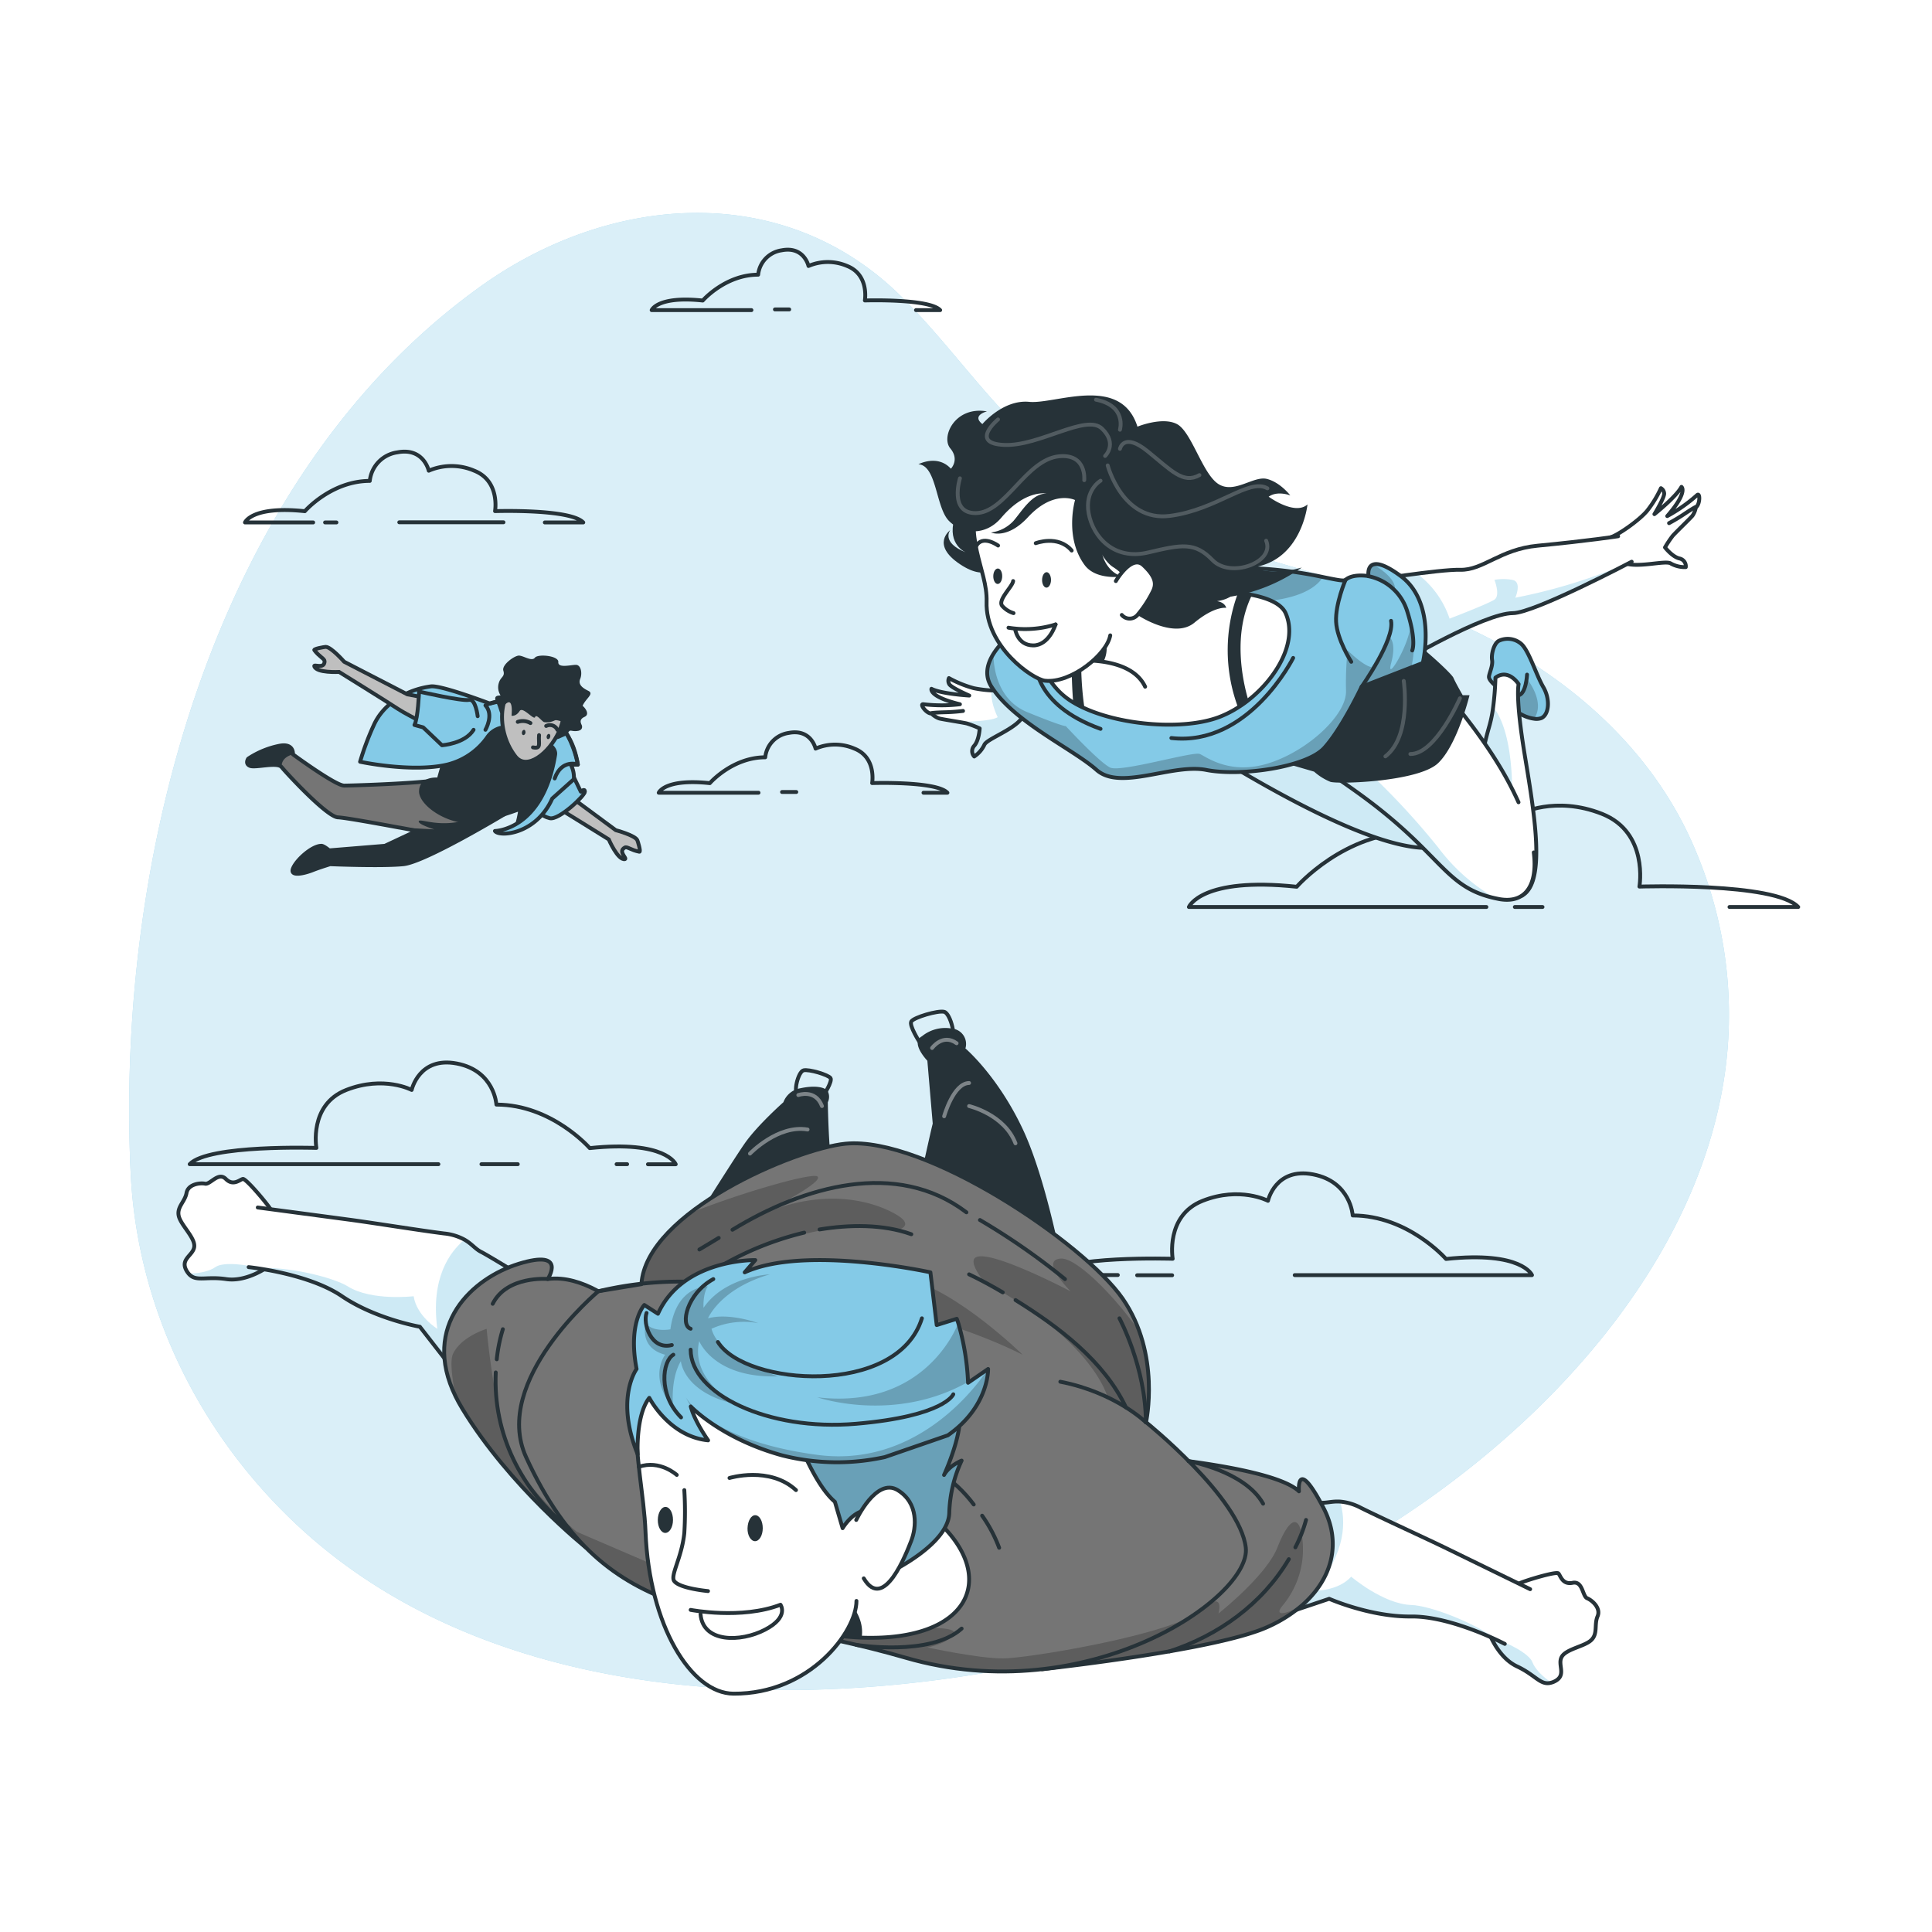 <svg class="animated" id="freepik_stories-people-flying" xmlns="http://www.w3.org/2000/svg" xmlns:xlink="http://www.w3.org/1999/xlink" viewBox="0 0 500 500" version="1.1" xmlns:svgjs="http://svgjs.com/svgjs"><style>svg#freepik_stories-people-flying:not(.animated) .animable {opacity: 0;}svg#freepik_stories-people-flying.animated #freepik--background-simple--inject-138 {animation: 6s Infinite  linear floating;animation-delay: 0s;}svg#freepik_stories-people-flying.animated #freepik--character-1--inject-138 {animation: 6s Infinite  linear floating;animation-delay: 0s;}svg#freepik_stories-people-flying.animated #freepik--character-3--inject-138 {animation: 6s Infinite  linear floating;animation-delay: 0s;}svg#freepik_stories-people-flying.animated #freepik--character-2--inject-138 {animation: 6s Infinite  linear floating;animation-delay: 0s;}            @keyframes floating {                0% {                    opacity: 1;                    transform: translateY(0px);                }                50% {                    transform: translateY(-10px);                }                100% {                    opacity: 1;                    transform: translateY(0px);                }            }        </style><g id="freepik--background-simple--inject-138" class="animable" style="transform-origin: 240.44px 250.609px;"><g id="ellcqtu4wusli"><path d="M67.93,167.09s-27.88,72,11.3,144.5S199.11,422.39,263.7,455.14s131.66,16.8,163.53-36.84-11.84-91.93-11.9-168.42,11.45-96.74-30-161.36-143.06-78.93-219.9-31S67.93,167.09,67.93,167.09Z" style="fill: rgb(255, 255, 255); opacity: 0.7; transform-origin: 248.588px 250.609px;" class="animable"></path></g><path d="M445,285.55A108.58,108.58,0,0,0,439.17,221c-11.55-28.56-36.36-48.85-64.17-60.69-40.41-17.2-80.07-17.53-112.92-51.24-10.13-10.4-18.63-22.31-29-32.5-30.51-30-75.19-26.39-108.54-2.57C55,123.73,29.94,222.14,33.81,303.5,35.55,340,53,374,80.57,398c62.4,54.18,168.36,45.07,240,16.79C374,393.65,432.41,344.45,445,285.55Z" style="fill: rgb(132, 202, 231); transform-origin: 240.44px 246.243px;" id="elvzhz7sjw88" class="animable"></path><g id="elx8ebxfgbha"><path d="M445,285.55A108.58,108.58,0,0,0,439.17,221c-11.55-28.56-36.36-48.85-64.17-60.69-40.41-17.2-80.07-17.53-112.92-51.24-10.13-10.4-18.63-22.31-29-32.5-30.51-30-75.19-26.39-108.54-2.57C55,123.73,29.94,222.14,33.81,303.5,35.55,340,53,374,80.57,398c62.4,54.18,168.36,45.07,240,16.79C374,393.65,432.41,344.45,445,285.55Z" style="fill: rgb(255, 255, 255); opacity: 0.7; transform-origin: 240.44px 246.243px;" class="animable"></path></g></g><g id="freepik--Clouds--inject-138" class="animable" style="transform-origin: 257.235px 197.331px;"><path d="M81.05,135.21H63.4s1.76-4.37,15.49-2.91c0,0,6.84-7.84,16.81-7.84a8.33,8.33,0,0,1,7.13-7.39c6.81-1.32,8.13,4.75,8.13,4.75a14.89,14.89,0,0,1,11.78,0c6.75,2.67,5.38,10.46,5.38,10.46s19.48-.64,22.83,2.93H141" style="fill: none; stroke: rgb(38, 50, 56); stroke-linecap: round; stroke-linejoin: round; transform-origin: 107.175px 126.046px;" id="el6k0bt2lu9b9" class="animable"></path><path d="M384.68,234.73h-77s3.19-7.87,27.91-5.24c0,0,12.31-14.12,30.27-14.12,0,0,.6-11,12.86-13.33s14.64,8.58,14.64,8.58,9.06-4.8,21.22,0,9.7,18.83,9.7,18.83,35.09-1.15,41.1,5.28H447.59" style="fill: none; stroke: rgb(38, 50, 56); stroke-linecap: round; stroke-linejoin: round; transform-origin: 386.53px 218.222px;" id="eljdsb16dusf" class="animable"></path><path d="M335.07,330h61.41s-2.53-6.27-22.25-4.18c0,0-9.83-11.26-24.15-11.26,0,0-.48-8.75-10.25-10.63s-11.68,6.84-11.68,6.84-7.23-3.83-16.92,0-7.74,15-7.74,15-28-.92-32.79,4.21h18.59" style="fill: none; stroke: rgb(38, 50, 56); stroke-linecap: round; stroke-linejoin: round; transform-origin: 333.59px 316.832px;" id="el8hlxu7jxrex" class="animable"></path><path d="M113.46,301.29H49.09c4.81-5.13,32.79-4.21,32.79-4.21s-2-11.19,7.74-15,16.92,0,16.92,0,1.9-8.72,11.68-6.84,10.25,10.63,10.25,10.63c14.33,0,24.15,11.26,24.15,11.26,19.72-2.09,22.26,4.18,22.26,4.18h-7.19" style="fill: none; stroke: rgb(38, 50, 56); stroke-linecap: round; stroke-linejoin: round; transform-origin: 111.985px 288.142px;" id="elcepqymuo5d5" class="animable"></path><path d="M196.3,205.16H170.48s1.51-3.73,13.22-2.48c0,0,5.83-6.69,14.34-6.69a7.13,7.13,0,0,1,6.09-6.31c5.81-1.12,6.94,4.06,6.94,4.06a12.65,12.65,0,0,1,10.05,0c5.76,2.27,4.59,8.92,4.59,8.92s16.63-.55,19.48,2.5H239" style="fill: none; stroke: rgb(38, 50, 56); stroke-linecap: round; stroke-linejoin: round; transform-origin: 207.835px 197.341px;" id="el1l1lgxcmrz8" class="animable"></path><line x1="84.13" y1="135.21" x2="87.07" y2="135.21" style="fill: none; stroke: rgb(38, 50, 56); stroke-linecap: round; stroke-linejoin: round; transform-origin: 85.6px 135.21px;" id="ely9345voli4q" class="animable"></line><line x1="103.33" y1="135.17" x2="130.3" y2="135.17" style="fill: none; stroke: rgb(38, 50, 56); stroke-linecap: round; stroke-linejoin: round; transform-origin: 116.815px 135.17px;" id="elgv9059y5fzo" class="animable"></line><line x1="202.39" y1="204.97" x2="206.08" y2="204.97" style="fill: none; stroke: rgb(38, 50, 56); stroke-linecap: round; stroke-linejoin: round; transform-origin: 204.235px 204.97px;" id="elol0bh4sq4u" class="animable"></line><path d="M194.47,80.26H168.65s1.51-3.73,13.22-2.48c0,0,5.83-6.69,14.34-6.69a7.13,7.13,0,0,1,6.09-6.31c5.81-1.12,6.94,4.06,6.94,4.06a12.65,12.65,0,0,1,10,0c5.76,2.27,4.59,8.92,4.59,8.92s16.63-.54,19.48,2.5h-6.25" style="fill: none; stroke: rgb(38, 50, 56); stroke-linecap: round; stroke-linejoin: round; transform-origin: 205.98px 72.441px;" id="elsozxs2792f" class="animable"></path><line x1="200.55" y1="80.08" x2="204.25" y2="80.08" style="fill: none; stroke: rgb(38, 50, 56); stroke-linecap: round; stroke-linejoin: round; transform-origin: 202.4px 80.08px;" id="elp9wtt2oj25f" class="animable"></line><line x1="162.3" y1="301.29" x2="159.57" y2="301.29" style="fill: none; stroke: rgb(38, 50, 56); stroke-linecap: round; stroke-linejoin: round; transform-origin: 160.935px 301.29px;" id="el7lq8kouzuq" class="animable"></line><line x1="124.6" y1="301.29" x2="134" y2="301.29" style="fill: none; stroke: rgb(38, 50, 56); stroke-linecap: round; stroke-linejoin: round; transform-origin: 129.3px 301.29px;" id="elbifzyylvvll" class="animable"></line><line x1="294.29" y1="330.04" x2="303.35" y2="330.04" style="fill: none; stroke: rgb(38, 50, 56); stroke-linecap: round; stroke-linejoin: round; transform-origin: 298.82px 330.04px;" id="el6yw5ls8umqk" class="animable"></line><line x1="392.04" y1="234.73" x2="399.2" y2="234.73" style="fill: none; stroke: rgb(38, 50, 56); stroke-linecap: round; stroke-linejoin: round; transform-origin: 395.62px 234.73px;" id="eli5s07zmmjdp" class="animable"></line></g><g id="freepik--character-1--inject-138" class="animable" style="transform-origin: 114.77px 196.772px;"><path d="M130.47,210.77S110,223.1,104.38,223.66s-18.95,0-18.95,0-2.69.82-4.49,1.53c-2,.8-6,1.83-5.12-.42s5-5.91,7.38-5.88c.59,0,2,1.18,2,1.18l14.42-1.18,8.25-3.87s-1.86-.36-4.47-.84h-.06c-5.41-1-14-2.57-15.89-2.65-2.87-.12-13.46-11.62-14.57-13s-6.76.25-8.16-.31-.48-1.88-.48-1.88A22.52,22.52,0,0,1,72.34,193c3.79-.73,3.48,2.23,3.48,2.23s11,8.08,13.24,8.08,22.68-.65,25.46-1.77c2.35-1,12.13,6.3,15.09,8.56C130.16,210.52,130.47,210.77,130.47,210.77Z" style="fill: rgb(117, 117, 117); stroke: rgb(38, 50, 56); stroke-linecap: round; stroke-linejoin: round; transform-origin: 97.207px 209.509px;" id="eltqedie9wvoc" class="animable"></path><path d="M72.9,198.54c-1.12-1.35-6.76.25-8.16-.31s-.48-1.88-.48-1.88A22.52,22.52,0,0,1,72.34,193c3.79-.73,3.48,2.23,3.48,2.23S72.68,195.86,72.9,198.54Z" style="fill: rgb(38, 50, 56); transform-origin: 69.895px 195.712px;" id="elr9zcwmzmkpa" class="animable"></path><path d="M130.47,210.77S110,223.1,104.38,223.66s-18.95,0-18.95,0-2.69.82-4.49,1.53c-2,.8-6,1.83-5.12-.42s5-5.91,7.38-5.88c.59,0,2,1.18,2,1.18l14.42-1.18,8.25-3.87s-1.86-.36-4.47-.84h.09l8.9.46s-4.43-1.35-4-2.14,6,2.11,13.52-.73a22.47,22.47,0,0,1,7.64-1.67C130.16,210.52,130.47,210.77,130.47,210.77Z" style="fill: rgb(38, 50, 56); transform-origin: 103.083px 218.117px;" id="el84aypbuqgmm" class="animable"></path><path d="M135.25,191.48l9.31,12.44,14.8,10.93s4.95,1.31,5.57,2.58c.12.23,1,3.1.53,3-2.16-.41-3.15-1.4-3.74-1.09-1.9,1,.67,2.83,0,3-1.86.33-4.17-5.1-4.17-5.1s-12.64-7.88-15.37-9.47-12.35-9-12.35-9S132.47,192.88,135.25,191.48Z" style="fill: rgb(191, 191, 191); stroke: rgb(38, 50, 56); stroke-miterlimit: 10; transform-origin: 147.714px 206.917px;" id="elqww8x1sbn6l" class="animable"></path><path d="M148.54,201.2l1.78,3.69s1.05-1,1.05,0-6.73,7.44-9.1,6.86-2.76-1.92-2.76-1.92,3.36-7.12,4.74-7.91S148.54,201.2,148.54,201.2Z" style="fill: rgb(132, 202, 231); stroke: rgb(38, 50, 56); stroke-linecap: round; stroke-linejoin: round; transform-origin: 145.44px 206.493px;" id="elp4yb1av3d5o" class="animable"></path><path d="M112.41,194.87s22.32,11.6,21.61,15.49-1.31,4.29-1.31,4.29,8.11-2.72,9.24-7.92S129,187.81,112.41,194.87Z" style="fill: rgb(38, 50, 56); transform-origin: 127.212px 203.771px;" id="el9ux41zximh9" class="animable"></path><path d="M120.69,182.55a32.75,32.75,0,0,1,16.9,6.52c6.53,5,10.59,10.49,10.09,12.85-.79,3.76-13.75,8.61-22.05,10.78s-17.28-4-17.18-7.93,4.71-3.54,4.71-3.54S117.33,185.71,120.69,182.55Z" style="fill: rgb(38, 50, 56); transform-origin: 128.085px 197.85px;" id="elqmtcl2b4cip" class="animable"></path><path d="M132.8,188.48a5.86,5.86,0,0,0-6.57,2.15,17.94,17.94,0,0,1-10.39,7.22c-9.1,2.19-22.65-.71-22.65-.71a70.24,70.24,0,0,1,3.56-9.5c2.47-5.5,8.4-9.16,14.73-10,2.69-.37,15.34,4.46,15.34,4.46,19.36-5.46,22.73,15.8,22.73,15.8h-1.83a6.91,6.91,0,0,1,.79,3.76l-5.59,5c-4.18,9.37-13.76,10-14.83,8.4,0,0,12.38-.13,15.58-19.73C144.15,192.35,137.22,189.89,132.8,188.48Z" style="fill: rgb(132, 202, 231); stroke: rgb(38, 50, 56); stroke-linecap: round; stroke-linejoin: round; transform-origin: 121.37px 196.681px;" id="ellbuxhilogia" class="animable"></path><path d="M120.69,182.55l-15.27-2.85-16.35-8.44s-3.37-3.85-4.78-3.85c-.26,0-3.21.5-2.94.85C82.68,170,84,170.47,84,171.13c0,2.14-2.84.66-2.66,1.29.52,1.81,6.42,1.48,6.42,1.48s12.66,7.85,15.29,9.6,13.51,7.1,13.51,7.1S120.67,185.66,120.69,182.55Z" style="fill: rgb(191, 191, 191); stroke: rgb(38, 50, 56); stroke-miterlimit: 10; transform-origin: 101.011px 179.005px;" id="el25mjhx2n97t" class="animable"></path><path d="M122.56,188.87c-2.24,3.62-8.18,4-8.18,4l-4.87-4.63-2.25-.62c.93-1.68,1.19-8.64,1.19-8.64s11.2,2.55,12.92,2.15,2.25,4.22,2.25,4.22" style="fill: rgb(132, 202, 231); stroke: rgb(38, 50, 56); stroke-linecap: round; stroke-linejoin: round; transform-origin: 115.44px 185.925px;" id="el13bmej7vibfl" class="animable"></path><path d="M125.63,188.87s2.27-3.87,0-6.32c0,0,5.78-3.21,13.09.58s9.87,8.87,10.83,14.72c0,0-4.18-1.53-6,3.61" style="fill: none; stroke: rgb(38, 50, 56); stroke-linecap: round; stroke-linejoin: round; transform-origin: 137.59px 191.37px;" id="elsjqcm8n2s98" class="animable"></path><path d="M149.26,181.75c1.65.47,3.76,3,2.05,3.76s-.84,1.84-.72,2.24.19,1.32-1.33,1.45-1.64-.53-2.24.39.38.37-1.09,1-1.21.69-2.34.73-2.43.7-3.12-1.14S146.3,180.89,149.26,181.75Z" style="fill: rgb(38, 50, 56); transform-origin: 146.182px 186.574px;" id="elw88tzv9b14" class="animable"></path><path d="M136.69,176.6c-7.37-.41-9.1,11.77-3.29,19.19S156.47,177.73,136.69,176.6Z" style="fill: rgb(191, 191, 191); stroke: rgb(38, 50, 56); stroke-miterlimit: 10; transform-origin: 137.926px 186.866px;" id="elxwdsfy3e88f" class="animable"></path><path d="M134.49,184c.81-1.24,3.7,2.5,4,1.58s1.71,1.08,2.31,1.3a4.67,4.67,0,0,0,2.77-.44c.79-.4,3.69,1.37,4.61.52a1.51,1.51,0,0,0,.53-1.71s2.18-.33,2.57-1.25-1.32.42-.46-1.44,3-3,1.44-3.77-2.69-1.65-2.1-3.1.2-3.63-1.12-3.63-4.68.93-4.55-.72-5.27-2.18-6.07-1.12-3-.57-4.15-.55-4.48,2.39-4,3.91-.65,1.56-1.12,3a3.8,3.8,0,0,0,.33,3.28c.4.36-2-.36-1.12,1.68s.92,2.95,1.25,3.08.47-2.29,1.85-2.82.92,3.43.92,3.43S133.51,185.51,134.49,184Z" style="fill: rgb(38, 50, 56); transform-origin: 140.489px 178.432px;" id="elludozimd9p" class="animable"></path><path d="M134,186.82a4,4,0,0,1,3.28.31" style="fill: none; stroke: rgb(38, 50, 56); stroke-linecap: round; stroke-linejoin: round; transform-origin: 135.64px 186.867px;" id="elc32g0151smo" class="animable"></path><path d="M141.35,187.88a2.13,2.13,0,0,1,2.9,1" style="fill: none; stroke: rgb(38, 50, 56); stroke-linecap: round; stroke-linejoin: round; transform-origin: 142.8px 188.264px;" id="el4hyvbfpjlxb" class="animable"></path><path d="M139.51,190.25c-.2,2.11.66,3.63-1.58,3.17" style="fill: none; stroke: rgb(38, 50, 56); stroke-linecap: round; stroke-linejoin: round; transform-origin: 138.721px 191.876px;" id="el7mcdww05uzr" class="animable"></path><path d="M136,189.66c-.09.38-.36.63-.61.58s-.39-.41-.31-.78.36-.63.61-.57S136,189.29,136,189.66Z" style="fill: rgb(38, 50, 56); transform-origin: 135.529px 189.564px;" id="el6zdyoh38s59" class="animable"></path><path d="M142.4,190.71c-.08.37-.35.62-.61.57s-.39-.41-.3-.78.36-.63.61-.57S142.49,190.33,142.4,190.71Z" style="fill: rgb(38, 50, 56); transform-origin: 141.944px 190.604px;" id="elux67q7vbkl" class="animable"></path></g><g id="freepik--character-3--inject-138" class="animable" style="transform-origin: 338.733px 167.607px;"><path d="M398.88,185.85A3.63,3.63,0,0,1,397,186c-2.46-.31-5.92-2.14-6.59-4.76a4.11,4.11,0,0,0-.17-.53,4.66,4.66,0,0,0-3.28-3.32s-1.62-1.32-1.62-2.19,1.07-2.86.81-4.4.51-4.28,1.72-4.94a5.35,5.35,0,0,1,5.82.77c2,1.75,3.85,8,5.72,11.2S400.86,185,398.88,185.85Z" style="fill: rgb(132, 202, 231); transform-origin: 392.975px 175.695px;" id="ell0m9o4nnl4p" class="animable"></path><g style="clip-path: url(&quot;#freepik--clip-path--inject-138&quot;); transform-origin: 394.128px 180.855px;" id="elvsp5rup2v5e" class="animable"><g id="elusgpt52d857"><path d="M397,186c-2.46-.31-5.92-2.14-6.59-4.76a4.11,4.11,0,0,0-.17-.53c1.63-.13,4.49-1,4.94-5C395.2,175.69,400.07,181.7,397,186Z" style="fill-opacity: 0.7; opacity: 0.3; transform-origin: 394.128px 180.855px;" class="animable"></path></g></g><path d="M398.88,185.85A3.63,3.63,0,0,1,397,186c-2.46-.31-5.92-2.14-6.59-4.76a4.11,4.11,0,0,0-.17-.53,4.66,4.66,0,0,0-3.28-3.32s-1.62-1.32-1.62-2.19,1.07-2.86.81-4.4.51-4.28,1.72-4.94a5.35,5.35,0,0,1,5.82.77c2,1.75,3.85,8,5.72,11.2S400.86,185,398.88,185.85Z" style="fill: none; stroke: rgb(38, 50, 56); stroke-linecap: round; stroke-linejoin: round; transform-origin: 392.975px 175.695px;" id="ele97a19wo21d" class="animable"></path><path d="M395.2,174.59s-.24,5.12-2.3,5.36" style="fill: none; stroke: rgb(38, 50, 56); stroke-linecap: round; stroke-linejoin: round; transform-origin: 394.05px 177.27px;" id="el2gm79pggvvb" class="animable"></path><path d="M393.8,231.83,384,205.63c-.09-.26-.18-.52-.25-.79-1.52-5.43.5-12.74,1.79-17.29a33.49,33.49,0,0,0,.89-4.56,75.61,75.61,0,0,0,.59-7.61c3.37-2.49,6,1.67,6,1.67s-.88,3.31,1.54,18.09S400.31,228.49,393.8,231.83Z" style="fill: rgb(255, 255, 255); transform-origin: 390.401px 203.208px;" id="eldj7e6f0xfs7" class="animable"></path><g style="clip-path: url(&quot;#freepik--clip-path-2--inject-138&quot;); transform-origin: 387.3px 196.095px;" id="elxfgdn9h4g2a" class="animable"><g id="elvoakoncgq0p"><path d="M391.24,209.2l-7.45-4.36c-1.52-5.43.5-12.74,1.79-17.29a33.49,33.49,0,0,0,.89-4.56C392.52,190.69,391.24,209.2,391.24,209.2Z" style="fill: rgb(132, 202, 231); opacity: 0.4; transform-origin: 387.3px 196.095px;" class="animable"></path></g></g><path d="M393.8,231.83,384,205.63c-.09-.26-.18-.52-.25-.79-1.52-5.43.5-12.74,1.79-17.29a33.49,33.49,0,0,0,.89-4.56,75.61,75.61,0,0,0,.59-7.61c3.37-2.49,6,1.67,6,1.67s-.88,3.31,1.54,18.09S400.31,228.49,393.8,231.83Z" style="fill: none; stroke: rgb(38, 50, 56); stroke-linecap: round; stroke-linejoin: round; transform-origin: 390.401px 203.208px;" id="elfr2plv5k346" class="animable"></path><path d="M374.16,218.6c-14.73,6.15-59.34-23.08-60.44-23.31,0,0,35.6-6.29,40.89-7.53a2.59,2.59,0,0,0,.65-.2c.16.16,1.8,1.42,4.14,3.35C367.87,197.92,385.46,213.87,374.16,218.6Z" style="fill: rgb(255, 255, 255); transform-origin: 345.777px 203.505px;" id="elbz0arqbcy4l" class="animable"></path><g style="clip-path: url(&quot;#freepik--clip-path-3--inject-138&quot;); transform-origin: 345.777px 203.605px;" id="el22qznlkxc0i" class="animable"><g id="eld11so2c184f"><path d="M374.16,218.6c-14.73,6.15-59.34-23.08-60.44-23.31,0,0,35.6-6.29,40.89-7.53q2.38,1.49,4.79,3.15C367.87,197.92,385.46,213.87,374.16,218.6Z" style="fill: rgb(132, 202, 231); opacity: 0.4; transform-origin: 345.777px 203.605px;" class="animable"></path></g></g><path d="M374.16,218.6c-14.73,6.15-59.34-23.08-60.44-23.31,0,0,35.6-6.29,40.89-7.53a2.59,2.59,0,0,0,.65-.2c.16.16,1.8,1.42,4.14,3.35C367.87,197.92,385.46,213.87,374.16,218.6Z" style="fill: none; stroke: rgb(38, 50, 56); stroke-linecap: round; stroke-linejoin: round; transform-origin: 345.777px 203.505px;" id="eltd5i67mg7k" class="animable"></path><path d="M396.94,220.6c1.08,8.56-2.24,13.36-9.05,12.06l-.77-.16c-11.93-2.55-13.46-9.55-28.74-22-5.29-4.33-10.47-7.79-14.89-10.88-7-4.93-12.17-8.94-12.85-14-1.1-8.29-11.31-20.31,7.75-27.49,14.32-5.38,38.79,22.25,49.5,39.86a87,87,0,0,1,5.1,9.64" style="fill: rgb(255, 255, 255); transform-origin: 362.034px 195.159px;" id="el7u01r7v6xlf" class="animable"></path><g style="clip-path: url(&quot;#freepik--clip-path-4--inject-138&quot;); transform-origin: 365.305px 215.16px;" id="el5tccd35h65q" class="animable"><g id="elc0pd5lpwcmj"><path d="M387.12,232.5c-11.93-2.55-13.46-9.55-28.74-22-5.29-4.33-10.47-7.79-14.89-10.88l6.21-1.8,3.8,1.39a189.67,189.67,0,0,1,18.82,20.27A48.33,48.33,0,0,0,387.12,232.5Z" style="fill: rgb(132, 202, 231); opacity: 0.4; transform-origin: 365.305px 215.16px;" class="animable"></path></g></g><path d="M396.94,220.6c1.08,8.56-2.24,13.36-9.05,12.06l-.77-.16c-11.93-2.55-13.46-9.55-28.74-22-5.29-4.33-10.47-7.79-14.89-10.88-7-4.93-12.17-8.94-12.85-14-1.1-8.29-11.31-20.31,7.75-27.49,14.32-5.38,38.79,22.25,49.5,39.86a87,87,0,0,1,5.1,9.64" style="fill: none; stroke: rgb(38, 50, 56); stroke-linecap: round; stroke-linejoin: round; transform-origin: 362.034px 195.159px;" id="elubb84vs8h2g" class="animable"></path><path d="M353.5,158.68c6.81,1.24,22,15.25,22.63,16.7s2.42,4.54,2.42,4.54h1.76s-3.08,12.75-8.13,17.58-25.85,5.49-27.87,4.84a14.7,14.7,0,0,1-4.22-2.64l-15.16-4.41Z" style="fill: rgb(38, 50, 56); transform-origin: 352.62px 180.615px;" id="eltd23sod4m1d" class="animable"></path><path d="M264.74,185.35c-1.59,3.27-9.45,5.86-10,7.43a7.46,7.46,0,0,1-2.61,3,2.06,2.06,0,0,1,0-2.78c1.27-1.43,1.41-4.49,1.41-4.49a27.74,27.74,0,0,0-3.33-1.28c-.38-.09-1.19-.24-2.14-.4-1.9-.33-4.36-.72-5-.89a5.26,5.26,0,0,1-2-1.29c-1.28.1-3.24-2.57-2.07-2.39a40.44,40.44,0,0,0,9.43,0c-8.14-2-7.37-4-7.37-4,2.55,1.33,9.78,1.75,9.78,1.75s-4.36-1.88-5.12-2.87a1.7,1.7,0,0,1-.14-1.65A29.07,29.07,0,0,0,252,178.1a30.78,30.78,0,0,0,11.85.09h0v0Z" style="fill: rgb(255, 255, 255); transform-origin: 251.691px 185.635px;" id="elidufcbuday" class="animable"></path><g style="clip-path: url(&quot;#freepik--clip-path-5--inject-138&quot;); transform-origin: 256.405px 185.713px;" id="elolcycpeyuvb" class="animable"><g id="el3iwsju0rjah"><path d="M264.74,185.35c-1.59,3.27-9.45,5.86-10,7.43a7.46,7.46,0,0,1-2.61,3,2.06,2.06,0,0,1,0-2.78c1.27-1.43,1.41-4.49,1.41-4.49a27.74,27.74,0,0,0-3.33-1.28c-.38-.09-1.19-.24-2.14-.4,3.88-.07,8.75-.33,10.13-1.23,0,0-1.95-3.83-1.58-6.88a3.85,3.85,0,0,1,1.5-2.78c1.2-.88,3.32.32,5.59,2.28l.05,0Z" style="fill: rgb(132, 202, 231); opacity: 0.4; transform-origin: 256.405px 185.713px;" class="animable"></path></g></g><path d="M264.74,185.35c-1.59,3.27-9.45,5.86-10,7.43a7.46,7.46,0,0,1-2.61,3,2.06,2.06,0,0,1,0-2.78c1.27-1.43,1.41-4.49,1.41-4.49a27.74,27.74,0,0,0-3.33-1.28c-.38-.09-1.19-.24-2.14-.4-1.9-.33-4.36-.72-5-.89a5.26,5.26,0,0,1-2-1.29c-1.28.1-3.24-2.57-2.07-2.39a40.44,40.44,0,0,0,9.43,0c-8.14-2-7.37-4-7.37-4,2.55,1.33,9.78,1.75,9.78,1.75s-4.36-1.88-5.12-2.87a1.7,1.7,0,0,1-.14-1.65A29.07,29.07,0,0,0,252,178.1a30.78,30.78,0,0,0,11.85.09h0v0Z" style="fill: none; stroke: rgb(38, 50, 56); stroke-linecap: round; stroke-linejoin: round; transform-origin: 251.691px 185.635px;" id="el05k1nyhjcggs" class="animable"></path><path d="M241.17,184.62s-.86-.15,3-.28a47.92,47.92,0,0,0,5.06-.35" style="fill: none; stroke: rgb(38, 50, 56); stroke-linecap: round; stroke-linejoin: round; transform-origin: 245.159px 184.305px;" id="elu6wnxaln0a" class="animable"></path><path d="M416.62,139.11c1.87-.44,7.58-4.4,9.67-6.93a28.93,28.93,0,0,0,3.56-5.84,1.71,1.71,0,0,1,.84,1.43c-.05,1.25-2.53,5.29-2.53,5.29s5.66-4.51,7-7.06c0,0,1.81,1.23-3.68,7.56a40.39,40.39,0,0,0,7.71-5.42c.86-.82.79,2.49-.31,3.15a5.2,5.2,0,0,1-.88,2.19c-.65.77-4.33,4.31-5.1,5.19a27.35,27.35,0,0,0-2,3s1.86,2.42,3.73,2.86a2.06,2.06,0,0,1,1.65,2.24,7.45,7.45,0,0,1-3.85-.92c-1.31-1-9.22,1.43-12.41-.33" style="fill: rgb(255, 255, 255); stroke: rgb(38, 50, 56); stroke-linecap: round; stroke-linejoin: round; transform-origin: 428.198px 136.387px;" id="eler6t04li3kc" class="animable"></path><path d="M422.28,145.37S397,158.68,391.52,158.68c-7.36,0-29.23,12.89-29.23,12.89l-8.79-21.19s19.13-3.07,24.39-2.92c5.93.16,10.33-5.31,20-6.23,13.18-1.26,20.88-2.45,20.88-2.45" style="fill: rgb(255, 255, 255); transform-origin: 387.89px 155.175px;" id="el8v4ad6zxsph" class="animable"></path><g style="clip-path: url(&quot;#freepik--clip-path-6--inject-138&quot;); transform-origin: 387.89px 158.45px;" id="el12cqixb8ltfn" class="animable"><g id="elfnmh4u1gzd6"><path d="M422.28,145.37S397,158.68,391.52,158.68c-7.36,0-29.23,12.89-29.23,12.89l-8.79-21.19s6.68-1.07,13.23-1.92a24.1,24.1,0,0,1,8.42,11.64s10-3.83,11.61-4.92,0-5.11,0-5.11a13,13,0,0,1,4.61,0c2.64.45.79,4.62.79,4.62a145.14,145.14,0,0,0,30.1-9.36Z" style="fill: rgb(132, 202, 231); opacity: 0.4; transform-origin: 387.89px 158.45px;" class="animable"></path></g></g><path d="M422.28,145.37S397,158.68,391.52,158.68c-7.36,0-29.23,12.89-29.23,12.89l-8.79-21.19s19.13-3.07,24.39-2.92c5.93.16,10.33-5.31,20-6.23,13.18-1.26,20.88-2.45,20.88-2.45" style="fill: none; stroke: rgb(38, 50, 56); stroke-linecap: round; stroke-linejoin: round; transform-origin: 387.89px 155.175px;" id="eld4ipc4vajgh" class="animable"></path><path d="M368.22,171.57l-3,1.16-12.84,5s-5.06,10.77-9.67,15.83S321,201,312.18,199.26s-22.19,5.49-28.39,0-21.27-12.31-27.2-21.54c-1.81-2.82-1.2-5.78.53-8.53,3.95-6.27,13.68-11.46,13.68-11.46a128,128,0,0,1,39.87-10.39,108,108,0,0,1,31.71,2c3.38.68,5.38,1.13,5.84.73,1.78-1.55,5.16-1.08,5.82-1l.12,0s-.4-2.52,1.33-3c1.15-.34,3.24.22,7,3C372,156.12,368.22,171.57,368.22,171.57Z" style="fill: rgb(132, 202, 231); transform-origin: 312.228px 173.669px;" id="el49ipmzxzkac" class="animable"></path><g style="clip-path: url(&quot;#freepik--clip-path-7--inject-138&quot;); transform-origin: 310.729px 173.728px;" id="el97r74zf2vfm" class="animable"><g id="elh9turvr3zed"><path d="M365.24,172.73l-12.84,5s-5.06,10.77-9.67,15.83S321,201,312.18,199.26s-22.19,5.49-28.39,0-21.27-12.31-27.2-21.54c-1.81-2.82-1.2-5.78.53-8.53h0s-.53,11.31,8.71,15.1,10,3.63,10,3.63,8.7,9.4,11.47,10.72,21.49-4.26,23.21-3.51,7.91,5.62,18.06,2.32,19.92-12.53,19.78-18.59a84.69,84.69,0,0,1,.4-10.57s4,4,6.2,4.37c0,0,3.94-5.63,4.48-7.92,0,0,2.14,1.1.61,6.82s4.93-5.23,4.93-9.71C365,158.64,367,165,365.24,172.73Z" style="fill-opacity: 0.7; opacity: 0.3; transform-origin: 310.729px 181.178px;" class="animable"></path></g><g id="elothj56mpht8"><path d="M342.38,149.34c-1.56,2.47-5.95,6.1-18.32,6.45-18.93.53-20-4.37-20-4.37l6.59-4.08A108,108,0,0,1,342.38,149.34Z" style="fill-opacity: 0.7; opacity: 0.3; transform-origin: 323.22px 151.391px;" class="animable"></path></g><g id="elya1z3iuytg"><path d="M354,149.1l.12,0s-.4-2.52,1.33-3c2.46,1.47,5.59,3.83,5.58,6.3A39.37,39.37,0,0,0,354,149.1Z" style="fill-opacity: 0.7; opacity: 0.3; transform-origin: 357.515px 149.25px;" class="animable"></path></g></g><path d="M368.22,171.57l-3,1.16-12.84,5s-5.06,10.77-9.67,15.83S321,201,312.18,199.26s-22.19,5.49-28.39,0-21.27-12.31-27.2-21.54c-1.81-2.82-1.2-5.78.53-8.53,3.95-6.27,13.68-11.46,13.68-11.46a128,128,0,0,1,39.87-10.39,108,108,0,0,1,31.71,2c3.38.68,5.38,1.13,5.84.73,1.78-1.55,5.16-1.08,5.82-1l.12,0s-.4-2.52,1.33-3c1.15-.34,3.24.22,7,3C372,156.12,368.22,171.57,368.22,171.57Z" style="fill: none; stroke: rgb(38, 50, 56); stroke-linecap: round; stroke-linejoin: round; transform-origin: 312.228px 173.669px;" id="elp74556dnxu" class="animable"></path><path d="M323.06,181.22a28.19,28.19,0,0,1-2.65,1.87,26.85,26.85,0,0,1-5.05,2.54c-8.89,3.31-24.68,2.21-34.7-2.34a26.65,26.65,0,0,1-2.92-1.52,18.08,18.08,0,0,1-3.55-2.73c-7.74-7.91-4.4-14.41,0-17.43a27.21,27.21,0,0,1,3.78-2.12c1-.5,2.18-1,3.37-1.41,11.07-4.09,27.73-6,39.12-4.66,1.27.14,2.47.32,3.6.56,4.44.89,7.64,2.43,8.65,4.7C335.89,165.75,330.67,175.24,323.06,181.22Z" style="fill: rgb(255, 255, 255); stroke: rgb(38, 50, 56); stroke-linecap: round; stroke-linejoin: round; transform-origin: 301.606px 170.272px;" id="elftrhoe1mxhi" class="animable"></path><path d="M323.06,181.22a28.19,28.19,0,0,1-2.65,1.87,42.36,42.36,0,0,1,0-29.67c1.27.14,2.47.32,3.6.56C319,164.13,321.55,176,323.06,181.22Z" style="fill: rgb(38, 50, 56); transform-origin: 320.869px 168.255px;" id="elenkkp7mfoxv" class="animable"></path><path d="M280.66,183.29a26.65,26.65,0,0,1-2.92-1.52,125,125,0,0,1,.23-22.28c1-.5,2.18-1,3.37-1.41C278.92,167.83,279.93,178.28,280.66,183.29Z" style="fill: rgb(38, 50, 56); transform-origin: 279.345px 170.685px;" id="elfhww0dx51yi" class="animable"></path><path d="M438.86,131.29s.62-.62-2.57,1.47a46.76,46.76,0,0,1-4.34,2.63" style="fill: none; stroke: rgb(38, 50, 56); stroke-linecap: round; stroke-linejoin: round; transform-origin: 435.429px 133.297px;" id="el9vbefcwsqzm" class="animable"></path><path d="M354.16,149.12a13.2,13.2,0,0,1,10,9c2.5,7.87,1.32,10.22,1.32,10.22" style="fill: none; stroke: rgb(38, 50, 56); stroke-linecap: round; stroke-linejoin: round; transform-origin: 359.959px 158.73px;" id="el261ci0fgvxr" class="animable"></path><path d="M348.22,150.07s-2.68,6.25-2.44,10.86,3.92,10.34,3.92,10.34" style="fill: none; stroke: rgb(38, 50, 56); stroke-linecap: round; stroke-linejoin: round; transform-origin: 347.732px 160.67px;" id="eli5694a7sb8p" class="animable"></path><path d="M334.67,170.27s-11.47,23-31.52,20.73" style="fill: none; stroke: rgb(38, 50, 56); stroke-linecap: round; stroke-linejoin: round; transform-origin: 318.91px 180.714px;" id="elsabb5k4n7fr" class="animable"></path><path d="M268.05,171.27s-.9,11,16.77,17.36" style="fill: none; stroke: rgb(38, 50, 56); stroke-linecap: round; stroke-linejoin: round; transform-origin: 276.431px 179.95px;" id="elknn0rpr2w0f" class="animable"></path><path d="M352.4,177.72S361,165.55,360,160.67" style="fill: none; stroke: rgb(38, 50, 56); stroke-linecap: round; stroke-linejoin: round; transform-origin: 356.24px 169.195px;" id="el1icjpfl0gyf" class="animable"></path><g id="elzf2bh4drvfd"><g style="opacity: 0.2; transform-origin: 368.185px 185.985px;" class="animable"><path d="M377.83,180.71s-6.24,14.47-12.83,14.43" style="fill: none; stroke: rgb(255, 255, 255); stroke-linecap: round; stroke-linejoin: round; transform-origin: 371.415px 187.925px;" id="elfpzc8h4im1f" class="animable"></path><path d="M363.29,176.22s2.11,14.26-4.75,19.53" style="fill: none; stroke: rgb(255, 255, 255); stroke-linecap: round; stroke-linejoin: round; transform-origin: 361.068px 185.985px;" id="elaiym4297hgq" class="animable"></path></g></g><path d="M296.36,177.72c-1.93-4.08-6.48-5.79-10.8-6.45a38.39,38.39,0,0,0-9.7-.14l.38-.78,7.55-15.66s19.72-5.32,23.56,4" style="fill: rgb(255, 255, 255); stroke: rgb(38, 50, 56); stroke-linecap: round; stroke-linejoin: round; transform-origin: 291.605px 165.449px;" id="el98rkhphi8uv" class="animable"></path><path d="M285.56,171.27a38.39,38.39,0,0,0-9.7-.14l.38-.78c1.74-1.87,4.83-3.72,9.77-5A7.6,7.6,0,0,1,285.56,171.27Z" style="fill: rgb(38, 50, 56); transform-origin: 281.134px 168.31px;" id="elzd3ib64t0u" class="animable"></path><path d="M258.22,145.57s-2.14,5.56-9.79.44-2.51-8.81-2.51-8.81-2.5,3.14,4.09,5.79c0,0-5-2-3-8.69S258.22,145.57,258.22,145.57Z" style="fill: rgb(38, 50, 56); transform-origin: 251.225px 140.492px;" id="elgsa926uzjya" class="animable"></path><path d="M287.33,164.43c-.84,4.91-10.14,12.48-16.89,11.74-3.14-.35-15.49-8.81-15.11-20.48.27-8.42-6.54-16.55-1.46-29.61,6.17-15.86,28.25-22.89,41.35-8.54,7.48,8.19,4.95,26.42-2.22,40.4" style="fill: rgb(255, 255, 255); stroke: rgb(38, 50, 56); stroke-linecap: round; stroke-linejoin: round; transform-origin: 275.864px 142.987px;" id="elu99zp5z6lb" class="animable"></path><path d="M268.05,140.58s5.77-2.24,9.3,1.9" style="fill: none; stroke: rgb(38, 50, 56); stroke-linecap: round; stroke-linejoin: round; transform-origin: 272.7px 141.227px;" id="ele38bzkfizhg" class="animable"></path><path d="M272,150.08c0,1.09-.53,2-1.17,2s-1.15-.9-1.14-2,.54-2,1.17-2S272,149,272,150.08Z" style="fill: rgb(38, 50, 56); transform-origin: 270.845px 150.08px;" id="eli8syb4gg9b9" class="animable"></path><path d="M259.37,149.13c0,1.1-.53,2-1.17,2s-1.14-.89-1.14-2,.54-2,1.18-2S259.38,148,259.37,149.13Z" style="fill: rgb(38, 50, 56); transform-origin: 258.215px 149.13px;" id="elb8oo9u8en4o" class="animable"></path><path d="M258.3,141.19s-4.13-3-5.74.28" style="fill: none; stroke: rgb(38, 50, 56); stroke-linecap: round; stroke-linejoin: round; transform-origin: 255.43px 140.703px;" id="elf7b4cdjey8c" class="animable"></path><path d="M262.2,150.38c-.16,1.47-4.19,5-2.77,6.49a6.34,6.34,0,0,0,2.87,1.81" style="fill: none; stroke: rgb(38, 50, 56); stroke-linecap: round; stroke-linejoin: round; transform-origin: 260.714px 154.53px;" id="elsbrtm3xl2x" class="animable"></path><path d="M261,162.45a26.46,26.46,0,0,0,12.19-.84" style="fill: none; stroke: rgb(38, 50, 56); stroke-linecap: round; stroke-linejoin: round; transform-origin: 267.095px 162.208px;" id="el0inn7968sby7" class="animable"></path><path d="M273.17,161.61s-1.67,5.46-5.81,5.42-4.67-4.35-4.67-4.35" style="fill: none; stroke: rgb(38, 50, 56); stroke-linecap: round; stroke-linejoin: round; transform-origin: 267.93px 164.32px;" id="elhdw6tqaiuz5" class="animable"></path><path d="M281.75,135.09s2.36,9.12,6.29,11.65a13,13,0,0,1,5.14,6.1l1.2,6.31s9.45,6.38,14.73,2,8.24-3.84,8.24-3.84-.44-2.42-5-1.65c0,0,10,1,8.46-8S286.91,121.47,281.75,135.09Z" style="fill: rgb(38, 50, 56); transform-origin: 301.361px 146.357px;" id="el37rbht03x1l" class="animable"></path><path d="M270.8,127.73s-5.42-1.1-11.67,6.26c-4.09,4.82-10.07,4.29-13.53.83s-3.13-14.34-7.91-14.67c0,0,4.94-2.64,8.4,1.15,0,0,2.31-2.31-.16-5.27s1.2-11,9.5-9.56c0,0-4.08,1-1.19,3.28,0,0,5.37-6.41,12.13-5.75s23.7-7.18,28,6.42c0,0,6.43-2.65,10.22-.67s6.6,12.87,10.72,15.51,9.06-2.15,12.52-1.32,6.1,4.28,6.1,4.28-3.3-1.32-5.6.33c0,0,6.75,4.95,10.05,2,0,0-1.48,14.67-14.34,16.32,0,0,5.28,2.3,12.86,0a44.31,44.31,0,0,1-19.29,7.68c-11,1.38-8.73-6.14-26.42-9.33-5.52-1-5.61-9-5.61-9a19.15,19.15,0,0,0-.44,6.29c.33,3.54,3.3,6.61,5.77,6.64,0,0-7.13,1.26-10.22-2.93-5.29-7.18-2.47-16.81-2.47-16.81s-5.53-2.75-12.19,4.45c-5.41,5.84-9.56,3.95-9.56,3.95a9.61,9.61,0,0,0,5.82-3C264.55,132.18,267.08,127.73,270.8,127.73Z" style="fill: rgb(38, 50, 56); transform-origin: 288.035px 128.53px;" id="ellvi6ieqyus" class="animable"></path><path d="M288.78,150.38s4.05-7,7.13-4.11,3.42,4.75,2.54,6.62a30.13,30.13,0,0,1-4.07,6.26,2.66,2.66,0,0,1-4.06,0" style="fill: rgb(255, 255, 255); stroke: rgb(38, 50, 56); stroke-linecap: round; stroke-linejoin: round; transform-origin: 293.826px 152.831px;" id="el4ircugt1taa" class="animable"></path><g id="elq3aezjvz2l"><g style="opacity: 0.2; transform-origin: 287.924px 125.249px;" class="animable"><path d="M280.6,124.27s.71-6.85-6.46-6.19c-8.57.79-13.89,14.61-21.58,14.71-7,.09-4.13-9-4.13-9" style="fill: none; stroke: rgb(255, 255, 255); stroke-linecap: round; stroke-linejoin: round; transform-origin: 264.233px 125.413px;" id="el5wvei2dbccj" class="animable"></path><path d="M284.82,124.41s-4.17,2.42-3.07,8.46,6.5,12.21,15.34,10.12,12.13-2.76,16.75,2,16.21.56,13.84-5.06" style="fill: none; stroke: rgb(255, 255, 255); stroke-linecap: round; stroke-linejoin: round; transform-origin: 304.781px 135.734px;" id="elebxnqz5i3ec" class="animable"></path><path d="M286.67,120.45s3.82,14.64,16.09,13.06,20.54-9.89,25.24-7.13" style="fill: none; stroke: rgb(255, 255, 255); stroke-linecap: round; stroke-linejoin: round; transform-origin: 307.335px 127.04px;" id="elt8edme8p3n" class="animable"></path><path d="M289.84,116.16s.92-4.41,7.12.6,9.23,8.57,13.45,6.2" style="fill: none; stroke: rgb(255, 255, 255); stroke-linecap: round; stroke-linejoin: round; transform-origin: 300.125px 119.039px;" id="elnbr63t17kff" class="animable"></path><path d="M286,118s3.3-3.12-.79-7.07-16.22,4.61-25.32,4.22-1.6-6.6-1.6-6.6" style="fill: none; stroke: rgb(255, 255, 255); stroke-linecap: round; stroke-linejoin: round; transform-origin: 271.321px 113.275px;" id="el9tdwe3u1dyr" class="animable"></path><path d="M289.84,111.22s1.84-6.2-6.2-7.78" style="fill: none; stroke: rgb(255, 255, 255); stroke-linecap: round; stroke-linejoin: round; transform-origin: 286.831px 107.33px;" id="el0px8o6vkcsrj" class="animable"></path></g></g></g><g id="freepik--character-2--inject-138" class="animable" style="transform-origin: 229.916px 350.061px;"><path d="M238.59,268.19a9.55,9.55,0,0,1,7.73-2,4,4,0,0,1,3.53,5.14s8.39,7.12,14.89,21S275.59,331,275.59,331l-102.06-5s15.88-25.35,19.21-30.1,10-10.64,10-10.64a5.68,5.68,0,0,1,4.36-3.61c3.56-.79,6.36-.4,7.14.79a3.24,3.24,0,0,1,0,2.82s.27,19.51,2.11,19.82,22.19-1.67,22.19-1.67,2.32-10.61,2.85-12.62L240,274.52S235.5,269.85,238.59,268.19Z" style="fill: rgb(38, 50, 56); transform-origin: 224.56px 298.519px;" id="eltuffft2kb4" class="animable"></path><path d="M238,269.71s-2.81-4.33-2.15-5.37,6.86-2.89,8.51-2.48,3.38,7.23,1.69,7.85S238,269.71,238,269.71Z" style="fill: none; stroke: rgb(38, 50, 56); stroke-linecap: round; stroke-linejoin: round; transform-origin: 241.246px 265.894px;" id="elak945b0jc" class="animable"></path><path d="M213.19,283.4s2.29-3.55,1.75-4.39-5.61-2.37-7-2-2.77,5.91-1.38,6.42S213.19,283.4,213.19,283.4Z" style="fill: none; stroke: rgb(38, 50, 56); stroke-linecap: round; stroke-linejoin: round; transform-origin: 210.502px 280.301px;" id="elnnemkfttpz" class="animable"></path><g id="elk26ipuum1i"><path d="M244.34,288.89s2.37-8.52,6.46-8.61" style="fill: none; stroke: rgb(255, 255, 255); stroke-linecap: round; stroke-linejoin: round; opacity: 0.4; transform-origin: 247.57px 284.585px;" class="animable"></path></g><g id="elqtu742fdss"><path d="M250.8,286.25s9.13,2.13,12,9.64" style="fill: none; stroke: rgb(255, 255, 255); stroke-linecap: round; stroke-linejoin: round; opacity: 0.4; transform-origin: 256.8px 291.07px;" class="animable"></path></g><g id="elru9ktz3r9fr"><path d="M194.09,298.55s7.26-7.55,14.91-6.23" style="fill: none; stroke: rgb(255, 255, 255); stroke-linecap: round; stroke-linejoin: round; opacity: 0.4; transform-origin: 201.545px 295.358px;" class="animable"></path></g><g id="el3h0d7igrs6h"><path d="M206.6,283.4s4.42-1.63,6.13,2.85" style="fill: none; stroke: rgb(255, 255, 255); stroke-linecap: round; stroke-linejoin: round; opacity: 0.4; transform-origin: 209.665px 284.68px;" class="animable"></path></g><g id="elkpck85xdxyn"><path d="M241.22,271.22s2.76-3.83,6.35-1.23" style="fill: none; stroke: rgb(255, 255, 255); stroke-linecap: round; stroke-linejoin: round; opacity: 0.4; transform-origin: 244.395px 270.153px;" class="animable"></path></g><path d="M393.07,409.84l-8,12.05a18.38,18.38,0,0,0,.8,1.89c1.07,2.24,3.25,5.85,6.75,7.49,4.87,2.29,6.09,5.06,8.92,4.18a4,4,0,0,0,.69-.26c3.34-1.58.81-4.22,1.9-6.33s5.92-2.72,7.68-4.4.72-4,1.64-6.16-1.44-4.16-2.69-4.67-1.1-4.54-3.77-4-3.11-1.86-3.68-2.44S394.42,409.13,393.07,409.84Z" style="fill: rgb(255, 255, 255); transform-origin: 399.364px 421.361px;" id="el3ul05kt48qv" class="animable"></path><g style="clip-path: url(&quot;#freepik--clip-path-8--inject-138&quot;); transform-origin: 393.695px 429.699px;" id="elze740rie6" class="animable"><g id="el91me3h1h2lc"><path d="M385.86,423.78c1.07,2.24,3.25,5.85,6.75,7.49,4.87,2.29,6.09,5.06,8.92,4.18-2.39-1.52-4.35-3.67-4.94-5.27C395.76,428,390.38,425.11,385.86,423.78Z" style="fill: rgb(132, 202, 231); opacity: 0.4; transform-origin: 393.695px 429.699px;" class="animable"></path></g></g><path d="M393.07,409.84l-8,12.05a18.38,18.38,0,0,0,.8,1.89c1.07,2.24,3.25,5.85,6.75,7.49,4.87,2.29,6.09,5.06,8.92,4.18a4,4,0,0,0,.69-.26c3.34-1.58.81-4.22,1.9-6.33s5.92-2.72,7.68-4.4.72-4,1.64-6.16-1.44-4.16-2.69-4.67-1.1-4.54-3.77-4-3.11-1.86-3.68-2.44S394.42,409.13,393.07,409.84Z" style="fill: none; stroke: rgb(38, 50, 56); stroke-linecap: round; stroke-linejoin: round; transform-origin: 399.364px 421.361px;" id="el47je1d9s8qk" class="animable"></path><path d="M396,411.28l-21.52-10.5c-5.38-2.63-16.69-7.77-22.36-10.59a13.83,13.83,0,0,0-5.3-1.58c-2.2-.14-3.66.46-5.28.26-2.63-.33-22.16-.95-22.16-.95L316,400.3l-6.85,25.15,7.2-2.41L344,413.77s10.65,4.7,21.18,4.58c8.35-.1,18.7,4.41,22.64,6.29,1,.49,1.62.8,1.62.8" style="fill: rgb(255, 255, 255); transform-origin: 352.575px 406.685px;" id="elykyvc5eq8a" class="animable"></path><g style="clip-path: url(&quot;#freepik--clip-path-9--inject-138&quot;); transform-origin: 351.91px 406.28px;" id="elxcxqujhdaui" class="animable"><g id="eldivodpfswup"><path d="M319.39,387.92,316,400.3l.35,22.74L344,413.77s10.65,4.7,21.18,4.58c8.35-.1,18.7,4.41,22.64,6.29-6.48-4.93-17.94-9.13-22.56-9.27-7.23-.21-15.57-7.32-15.57-7.32-3.5,3.85-9.78,3.64-9.78,3.64,8.72-9.94,8.35-18.3,6.91-23.08-2.2-.14-3.66.46-5.28.26C338.92,388.54,319.39,387.92,319.39,387.92Z" style="fill: rgb(132, 202, 231); opacity: 0.4; transform-origin: 351.91px 406.28px;" class="animable"></path></g></g><path d="M396,411.28l-21.52-10.5c-5.38-2.63-16.69-7.77-22.36-10.59a13.83,13.83,0,0,0-5.3-1.58c-2.2-.14-3.66.46-5.28.26-2.63-.33-22.16-.95-22.16-.95L316,400.3l-6.85,25.15,7.2-2.41L344,413.77s10.65,4.7,21.18,4.58c8.35-.1,18.7,4.41,22.64,6.29,1,.49,1.62.8,1.62.8" style="fill: none; stroke: rgb(38, 50, 56); stroke-linecap: round; stroke-linejoin: round; transform-origin: 352.575px 406.685px;" id="eliew1dl7q3uk" class="animable"></path><path d="M70,312.93V327.4a17.31,17.31,0,0,1-1.71,1.13c-2.13,1.27-6,3.07-9.77,2.5-5.32-.79-7.87.84-9.74-1.45a4.88,4.88,0,0,1-.43-.6c-1.91-3.17,1.66-4,1.92-6.33s-3.43-5.54-4-7.91,1.59-3.7,2-6,3.5-2.67,4.82-2.4,3.43-3.17,5.35-1.23,3.62.17,4.41,0S69.23,311.59,70,312.93Z" style="fill: rgb(255, 255, 255); transform-origin: 58.087px 317.826px;" id="elnyb6x5lt3vh" class="animable"></path><g style="clip-path: url(&quot;#freepik--clip-path-10--inject-138&quot;); transform-origin: 58.495px 329.135px;" id="el60zqsbfqgk" class="animable"><g id="elgvlp572sur"><path d="M68.25,328.53c-2.13,1.27-6,3.07-9.77,2.5-5.32-.79-7.87.84-9.74-1.45,2.83.05,5.65-.65,7-1.66C57.69,326.53,63.75,327.13,68.25,328.53Z" style="fill: rgb(132, 202, 231); opacity: 0.4; transform-origin: 58.495px 329.135px;" class="animable"></path></g></g><path d="M70,312.93V327.4a17.31,17.31,0,0,1-1.71,1.13c-2.13,1.27-6,3.07-9.77,2.5-5.32-.79-7.87.84-9.74-1.45a4.88,4.88,0,0,1-.43-.6c-1.91-3.17,1.66-4,1.92-6.33s-3.43-5.54-4-7.91,1.59-3.7,2-6,3.5-2.67,4.82-2.4,3.43-3.17,5.35-1.23,3.62.17,4.41,0S69.23,311.59,70,312.93Z" style="fill: none; stroke: rgb(38, 50, 56); stroke-linecap: round; stroke-linejoin: round; transform-origin: 58.087px 317.826px;" id="el04q9z7lrz1th" class="animable"></path><path d="M66.71,312.5l23.74,3.16c5.93.79,18.2,2.77,24.48,3.56a13.79,13.79,0,0,1,5.29,1.61c1.91,1.1,2.8,2.41,4.25,3.14,2.38,1.18,19,11.47,19,11.47l-4.05,12.18-8.21,24.74-4.66-6-17.89-23s-11.47-2-20.18-7.91c-6.9-4.7-18-6.67-22.34-7.29-1.13-.16-1.79-.23-1.79-.23" style="fill: rgb(255, 255, 255); transform-origin: 103.91px 342.43px;" id="eljx70ja9bg7e" class="animable"></path><g style="clip-path: url(&quot;#freepik--clip-path-11--inject-138&quot;); transform-origin: 104.795px 343.61px;" id="elgn8zxq5fbf6" class="animable"><g id="elzx4nt2r4yta"><path d="M143.46,335.44l-4.05,12.18-12.87,18.75-17.89-23s-11.47-2-20.18-7.91c-6.9-4.7-18-6.67-22.34-7.29,8.13-.52,20,2.33,23.92,4.77,6.14,3.82,17,2.52,17,2.52.79,5.14,6.13,8.44,6.13,8.44-1.76-13.11,3.18-19.86,7-23.05,1.91,1.1,2.8,2.41,4.25,3.14C126.85,325.15,143.46,335.44,143.46,335.44Z" style="fill: rgb(132, 202, 231); opacity: 0.4; transform-origin: 104.795px 343.61px;" class="animable"></path></g></g><path d="M66.71,312.5l23.74,3.16c5.93.79,18.2,2.77,24.48,3.56a13.79,13.79,0,0,1,5.29,1.61c1.91,1.1,2.8,2.41,4.25,3.14,2.38,1.18,19,11.47,19,11.47l-4.05,12.18-8.21,24.74-4.66-6-17.89-23s-11.47-2-20.18-7.91c-6.9-4.7-18-6.67-22.34-7.29-1.13-.16-1.79-.23-1.79-.23" style="fill: none; stroke: rgb(38, 50, 56); stroke-linecap: round; stroke-linejoin: round; transform-origin: 103.91px 342.43px;" id="eld9f9fki8z5" class="animable"></path><path d="M159.93,337.61l-7.87,60-.38,2.93s-19.68-15.67-32-35.92c-.67-1.11-1.27-2.19-1.79-3.26-9-18.43,4.42-30.61,16.39-34.3,12.65-3.9,7.48,3.95,7.48,3.95C150.83,329.78,159.93,337.61,159.93,337.61Z" style="fill: rgb(117, 117, 117); transform-origin: 137.439px 363.257px;" id="elk4unrsukg0s" class="animable"></path><g style="clip-path: url(&quot;#freepik--clip-path-12--inject-138&quot;); transform-origin: 134.454px 372.235px;" id="el54nhwj1lts" class="animable"><g id="el76rod9tc36r"><path d="M152.06,397.63l-.38,2.93s-19.68-15.67-32-35.92c-.67-1.11-1.27-2.19-1.79-3.26-.94-4.9-1.44-9.35-.65-11,2.11-4.49,8.7-6.47,8.7-6.47s2.53,28.61,8.7,37.11a95.28,95.28,0,0,0,14.62,15.42Z" style="fill-opacity: 0.7; opacity: 0.3; transform-origin: 134.454px 372.235px;" class="animable"></path></g></g><path d="M159.93,337.61l-7.87,60-.38,2.93s-19.68-15.67-32-35.92c-.67-1.11-1.27-2.19-1.79-3.26-9-18.43,4.42-30.61,16.39-34.3,12.65-3.9,7.48,3.95,7.48,3.95C150.83,329.78,159.93,337.61,159.93,337.61Z" style="fill: none; stroke: rgb(38, 50, 56); stroke-linecap: round; stroke-linejoin: round; transform-origin: 137.439px 363.257px;" id="elobr2ghj9zra" class="animable"></path><path d="M336.87,415.54a36.46,36.46,0,0,1-12.33,6.86c-15.88,5.35-54.85,9.6-54.85,9.6l2.23-4.28,26.35-50.64s31.64,2.79,37.9,8.87c0,0-.79-9.34,6.31,4.21C347.43,399.61,344.48,408.94,336.87,415.54Z" style="fill: rgb(117, 117, 117); transform-origin: 307.303px 404.54px;" id="elp1ac9tuldoa" class="animable"></path><g style="clip-path: url(&quot;#freepik--clip-path-13--inject-138&quot;); transform-origin: 303.448px 412.962px;" id="elsw1cm8fcyv" class="animable"><g id="el1dtxxlewzbr"><path d="M336.87,415.54a36.46,36.46,0,0,1-12.33,6.86c-15.88,5.35-54.85,9.6-54.85,9.6l2.23-4.28c13.65-2.21,33.5-6.52,38.4-10.76,7-6,5,.63,5,.63s12.39-9.75,15.29-17.14,5.34-8.41,6.23-3.54A22.7,22.7,0,0,1,332,415.44C329.5,418.44,332.72,417.87,336.87,415.54Z" style="fill-opacity: 0.7; opacity: 0.3; transform-origin: 303.448px 412.962px;" class="animable"></path></g></g><path d="M336.87,415.54a36.46,36.46,0,0,1-12.33,6.86c-15.88,5.35-54.85,9.6-54.85,9.6l2.23-4.28,26.35-50.64s31.64,2.79,37.9,8.87c0,0-.79-9.34,6.31,4.21C347.43,399.61,344.48,408.94,336.87,415.54Z" style="fill: none; stroke: rgb(38, 50, 56); stroke-linecap: round; stroke-linejoin: round; transform-origin: 307.303px 404.54px;" id="elp20wlwhju1d" class="animable"></path><path d="M136.14,377.08c-9-19.79,18.71-42.9,18.71-42.9L166,332.34c1.14-18.66,39.87-35.07,52.83-36.35,20.62-2,61.72,25.7,71.7,40.08s6.06,32,6.06,32,24.34,19.57,25.82,32.47-41,42.13-88,28.49S156.92,422.54,136.14,377.08Z" style="fill: rgb(117, 117, 117); transform-origin: 228.395px 364.231px;" id="elkljxs6fbsg" class="animable"></path><g style="clip-path: url(&quot;#freepik--clip-path-14--inject-138&quot;); transform-origin: 228.785px 368.461px;" id="el9ek1yegb9r" class="animable"><g id="eltnmdrwbwjdd"><path d="M232.2,318.36c-25.85-5.07-52.14,13.44-52.14,13.44-4.11-.09-11.65.48-15.9.84l1.8-.3c.4-6.57,5.46-12.86,12.41-18.3,13.83-5.54,31.74-10.58,33.16-9.59,2,1.37-12.71,8.85-16.65,10.82,19-9.14,32.66-3.65,37.32-.8S232.2,318.36,232.2,318.36Z" style="fill-opacity: 0.7; opacity: 0.3; transform-origin: 199.216px 318.482px;" class="animable"></path></g><g id="eldihlwhpa4l6"><path d="M296.56,368.06c-2.74-2.22-6.64-5.11-9.92-6.44,0,0-3.4-14.44-31.89-29.82,0,0-3.25-3.9-2.74-5.73,1.21-4.37,24.47,7.82,25.09,8.14-.36-.36-8.09-8.15-2.53-8.49,4-.24,14,9.74,20.28,18.91h0A47.24,47.24,0,0,1,296.56,368.06Z" style="fill-opacity: 0.7; opacity: 0.3; transform-origin: 274.633px 346.593px;" class="animable"></path></g><g id="eli8q3zsbfhrs"><path d="M215,335.44s27.61,4.14,49.65,15.16c0,0-16.59-16.25-29.37-19.46s-24-2.88-24.7-.15S215,335.44,215,335.44Z" style="fill-opacity: 0.7; opacity: 0.3; transform-origin: 237.582px 339.719px;" class="animable"></path></g><g id="elvrsxbw1v22"><path d="M259.52,429.2c6.1,0,39.82-5.54,49.39-11.26-16,10.94-44.32,19.88-74.5,11.11-40.74-11.83-69.12-8-89.49-36.51,2.53,2.4,4.32,3.87,4.32,3.87l24.29,10.45s-14.15-26.08,12.5-23.23,50.71,37.85,50.71,37.85,11.82-.89,10,1.57-6.71,3.3-6.71,3.3S253.07,429.2,259.52,429.2Z" style="fill-opacity: 0.7; opacity: 0.3; transform-origin: 226.915px 408.005px;" class="animable"></path></g><g id="elu0r4icfol1k"><path d="M312.65,415.18c-.72.58-1.47,1.15-2.26,1.72A17.83,17.83,0,0,1,312.65,415.18Z" style="fill-opacity: 0.7; opacity: 0.3; transform-origin: 311.52px 416.04px;" class="animable"></path></g></g><path d="M136.14,377.08c-9-19.79,18.71-42.9,18.71-42.9L166,332.34c1.14-18.66,39.87-35.07,52.83-36.35,20.62-2,61.72,25.7,71.7,40.08s6.06,32,6.06,32,24.34,19.57,25.82,32.47-41,42.13-88,28.49S156.92,422.54,136.14,377.08Z" style="fill: none; stroke: rgb(38, 50, 56); stroke-linecap: round; stroke-linejoin: round; transform-origin: 228.395px 364.231px;" id="elrimf7q8rl6d" class="animable"></path><path d="M221.59,425.69s19.15,3.11,27.28-4.21" style="fill: none; stroke: rgb(38, 50, 56); stroke-linecap: round; stroke-linejoin: round; transform-origin: 235.23px 423.913px;" id="eli4ngbea4kr8" class="animable"></path><path d="M296.55,368.09s-7.9-7.73-22.14-10.5" style="fill: none; stroke: rgb(38, 50, 56); stroke-linecap: round; stroke-linejoin: round; transform-origin: 285.48px 362.84px;" id="elq2v1yh2rl3" class="animable"></path><path d="M253.61,315.74a175.34,175.34,0,0,1,22,15.29" style="fill: none; stroke: rgb(38, 50, 56); stroke-linecap: round; stroke-linejoin: round; transform-origin: 264.61px 323.385px;" id="els1iz1xe1ah" class="animable"></path><path d="M189.56,318.26C208,307,232,300,250.11,313.75" style="fill: none; stroke: rgb(38, 50, 56); stroke-linecap: round; stroke-linejoin: round; transform-origin: 219.835px 312.206px;" id="el329a91sagxj" class="animable"></path><path d="M181,323.37c1.66-1,3.32-2,5-3" style="fill: none; stroke: rgb(38, 50, 56); stroke-linecap: round; stroke-linejoin: round; transform-origin: 183.5px 321.87px;" id="eltazpihwe5b" class="animable"></path><path d="M262.82,336.46c11.07,6.88,22.86,15.7,28.58,27.78" style="fill: none; stroke: rgb(38, 50, 56); stroke-linecap: round; stroke-linejoin: round; transform-origin: 277.11px 350.35px;" id="el9ecrosaon9p" class="animable"></path><path d="M250.8,329.8c3,1.42,5.87,3,8.72,4.67" style="fill: none; stroke: rgb(38, 50, 56); stroke-linecap: round; stroke-linejoin: round; transform-origin: 255.16px 332.135px;" id="elaalmaeb8h0p" class="animable"></path><path d="M289.71,341.18s6.83,12.69,6.84,26.91" style="fill: none; stroke: rgb(38, 50, 56); stroke-linecap: round; stroke-linejoin: round; transform-origin: 293.13px 354.635px;" id="elgs82b48u36j" class="animable"></path><path d="M192.32,333.21a58.18,58.18,0,0,1,8,2.23" style="fill: none; stroke: rgb(38, 50, 56); stroke-linecap: round; stroke-linejoin: round; transform-origin: 196.32px 334.325px;" id="elvbeljb2b9hl" class="animable"></path><path d="M154.85,334.18a90.51,90.51,0,0,1,32.87-1.74" style="fill: none; stroke: rgb(38, 50, 56); stroke-linecap: round; stroke-linejoin: round; transform-origin: 171.285px 332.928px;" id="elb8wog0lgsa" class="animable"></path><path d="M208.12,319a80.54,80.54,0,0,0-28.06,12.85" style="fill: none; stroke: rgb(38, 50, 56); stroke-linecap: round; stroke-linejoin: round; transform-origin: 194.09px 325.425px;" id="el1r17v03ws0k" class="animable"></path><path d="M235.85,319.42c-7.43-2.66-16.09-2.49-23.75-1.24" style="fill: none; stroke: rgb(38, 50, 56); stroke-linecap: round; stroke-linejoin: round; transform-origin: 223.975px 318.363px;" id="elz69pvymbsl" class="animable"></path><path d="M333.55,403.51c-6.88,11.6-18.2,19.72-30.92,23.87" style="fill: none; stroke: rgb(38, 50, 56); stroke-linecap: round; stroke-linejoin: round; transform-origin: 318.09px 415.445px;" id="elmxpdtmwyelr" class="animable"></path><path d="M338,393.36a35.33,35.33,0,0,1-2.76,7.09" style="fill: none; stroke: rgb(38, 50, 56); stroke-linecap: round; stroke-linejoin: round; transform-origin: 336.62px 396.905px;" id="elgt8ebmtevu" class="animable"></path><path d="M307.59,378.15s14.55,2.52,19.3,11" style="fill: none; stroke: rgb(38, 50, 56); stroke-linecap: round; stroke-linejoin: round; transform-origin: 317.24px 383.65px;" id="elto6olol1tl" class="animable"></path><path d="M141.74,331s-10.54-.93-14.23,6.42" style="fill: none; stroke: rgb(38, 50, 56); stroke-linecap: round; stroke-linejoin: round; transform-origin: 134.625px 334.191px;" id="el15d2eab47gc" class="animable"></path><path d="M128.3,355.19c-.72,15.88,6.52,30.43,18.86,40.3" style="fill: none; stroke: rgb(38, 50, 56); stroke-linecap: round; stroke-linejoin: round; transform-origin: 137.705px 375.34px;" id="elo0r8br6ue69" class="animable"></path><path d="M130.14,344a40.52,40.52,0,0,0-1.58,7.78" style="fill: none; stroke: rgb(38, 50, 56); stroke-linecap: round; stroke-linejoin: round; transform-origin: 129.35px 347.89px;" id="elecjeldd71eq" class="animable"></path><path d="M252,389.36c-10-13.36-28-17.36-44-17" style="fill: none; stroke: rgb(38, 50, 56); stroke-linecap: round; stroke-linejoin: round; transform-origin: 230px 380.849px;" id="elnfikvhbc5qf" class="animable"></path><path d="M258.58,400.56a36.89,36.89,0,0,0-4.4-8.3" style="fill: none; stroke: rgb(38, 50, 56); stroke-linecap: round; stroke-linejoin: round; transform-origin: 256.38px 396.41px;" id="elkj5opnnoomd" class="animable"></path><path d="M223,423.82a97.63,97.63,0,0,1-18.8-2.73q-2.59-.61-4.93-1.29C161.8,409,170.73,387.45,182.2,381c19.1-10.73,46.43-.52,60.84,13.08C258.19,408.37,251,424.81,223,423.82Z" style="fill: rgb(255, 255, 255); stroke: rgb(38, 50, 56); stroke-linecap: round; stroke-linejoin: round; transform-origin: 211.529px 400.191px;" id="elwq4vaabx6vr" class="animable"></path><path d="M223,423.82a97.63,97.63,0,0,1-18.8-2.73q-2.59-.61-4.93-1.29A89.5,89.5,0,0,1,209,406.86C209.73,407.44,224.52,413.75,223,423.82Z" style="fill: rgb(38, 50, 56); transform-origin: 211.19px 415.34px;" id="elxcj2d75a1n" class="animable"></path><path d="M221.65,414.32c0,7.89-12,24.13-31.82,24-11-.06-21.82-17.69-22.77-41.87-.75-19-9.78-40.78,13.61-56.68,23.55-16,55.18-3.48,55.18,31.5,0,11.35-1.14,21.71-3.88,30.75" style="fill: rgb(255, 255, 255); stroke: rgb(38, 50, 56); stroke-linecap: round; stroke-linejoin: round; transform-origin: 200.288px 385.609px;" id="elrk4os2t0uv" class="animable"></path><path d="M188.79,382.5s10.39-3.15,17.21,3.14" style="fill: none; stroke: rgb(38, 50, 56); stroke-linecap: round; stroke-linejoin: round; transform-origin: 197.395px 383.676px;" id="el6iehu05gt07" class="animable"></path><path d="M175.15,381.71s-4.39-4-9.82-2.09" style="fill: none; stroke: rgb(38, 50, 56); stroke-linecap: round; stroke-linejoin: round; transform-origin: 170.24px 380.407px;" id="elseeb3g1anu9" class="animable"></path><path d="M197.4,395.51c0,1.86-.91,3.36-2,3.35s-2-1.52-1.94-3.38.91-3.36,2-3.35S197.41,393.65,197.4,395.51Z" style="fill: rgb(38, 50, 56); transform-origin: 195.429px 395.495px;" id="elao3hdo8c0a8" class="animable"></path><path d="M174.17,393.38c0,1.85-.91,3.35-2,3.34s-1.95-1.52-1.93-3.38.91-3.36,2-3.35S174.18,391.52,174.17,393.38Z" style="fill: rgb(38, 50, 56); transform-origin: 172.205px 393.355px;" id="ely35inhoeowm" class="animable"></path><path d="M177.1,385.64a91.86,91.86,0,0,1,0,11.15c-.69,6.46-3.73,11-2.59,12.42,1.49,1.91,8.72,2.56,8.72,2.56" style="fill: none; stroke: rgb(38, 50, 56); stroke-linecap: round; stroke-linejoin: round; transform-origin: 178.743px 398.705px;" id="el0tlztw6cbmfe" class="animable"></path><path d="M178.74,416.64s13.14,2.56,23.25-1.34c0,0,2.31,3.17-4,6.46s-16.08,3.41-16.69-4" style="fill: none; stroke: rgb(38, 50, 56); stroke-linecap: round; stroke-linejoin: round; transform-origin: 190.571px 419.604px;" id="elplfrxz4yeea" class="animable"></path><path d="M206,371.14s4.55,12.85,10.07,17.53l2,6.82s4.22-7.14,9.09-3.57,3.23,14.94,3.23,14.94,15-7.14,15.28-15.26A34.51,34.51,0,0,1,248.87,378s-3.25,1.31-4.55,3.72c0,0,7.15-15.44,2.6-19.34S206,371.14,206,371.14Z" style="fill: rgb(132, 202, 231); transform-origin: 227.435px 384.247px;" id="elkchtjb7lbc" class="animable"></path><g style="clip-path: url(&quot;#freepik--clip-path-15--inject-138&quot;); transform-origin: 227.435px 384.247px;" id="elf2777jxino" class="animable"><g id="elkfgu8cxgpf"><path d="M206,371.14s4.55,12.85,10.07,17.53l2,6.82s4.22-7.14,9.09-3.57,3.23,14.94,3.23,14.94,15-7.14,15.28-15.26A34.51,34.51,0,0,1,248.87,378s-3.25,1.31-4.55,3.72c0,0,7.15-15.44,2.6-19.34S206,371.14,206,371.14Z" style="fill-opacity: 0.7; opacity: 0.3; transform-origin: 227.435px 384.247px;" class="animable"></path></g></g><path d="M206,371.14s4.55,12.85,10.07,17.53l2,6.82s4.22-7.14,9.09-3.57,3.23,14.94,3.23,14.94,15-7.14,15.28-15.26A34.51,34.51,0,0,1,248.87,378s-3.25,1.31-4.55,3.72c0,0,7.15-15.44,2.6-19.34S206,371.14,206,371.14Z" style="fill: none; stroke: rgb(38, 50, 56); stroke-linecap: round; stroke-linejoin: round; transform-origin: 227.435px 384.247px;" id="elm88jrt2yr9k" class="animable"></path><path d="M245.3,371.46,229,377.09a57.61,57.61,0,0,1-26.57-.43c-14-3.84-21.75-10.82-23.35-12.36l-.31-.31c1,3.9,4.49,8.77,4.49,8.77-10.11-1-15.22-11-15.22-11-3.57,4.55-3,14.62-3,14.62-5.91-14.51-.29-22.09-.29-22.09-2.31-12,2-16.56,2-16.56l3.53,2.27c6.45-14.29,25.19-13.89,25.19-13.89l-2.74,3.17c15.59-7.14,48.06,0,48.06,0l1.63,13.64,5.19-1.62c.15.38.29.78.41,1.18a63.88,63.88,0,0,1,2.51,15.22c0,.1,0,.16,0,.16l1.88-1.29,3.31-2.28S256,364,245.3,371.46Z" style="fill: rgb(132, 202, 231); transform-origin: 209.028px 352.271px;" id="elfcune8h5d47" class="animable"></path><g style="clip-path: url(&quot;#freepik--clip-path-16--inject-138&quot;); transform-origin: 211.288px 354.118px;" id="el9cpl49hjzqh" class="animable"><g id="elvgzaap423v"><path d="M211.53,361.62c28,3.29,36.22-18.54,36.45-19.18a63.88,63.88,0,0,1,2.51,15.22C231.35,368.46,211.53,361.62,211.53,361.62Z" style="fill-opacity: 0.7; opacity: 0.3; transform-origin: 231.01px 353.098px;" class="animable"></path></g><g id="elsfut2faeqn"><path d="M245.3,371.46,229,377.09a57.61,57.61,0,0,1-26.57-.43c-14-3.84-21.75-10.82-23.35-12.36a17.6,17.6,0,0,1-1.55-2.64c.41.73,6.72,11.23,34,14.86,28.29,3.76,44.16-22.27,44.16-22.27S256,364,245.3,371.46Z" style="fill-opacity: 0.7; opacity: 0.3; transform-origin: 216.61px 366.343px;" class="animable"></path></g><g id="el79ehbufp2r"><path d="M183.23,341.18s3.13-7.64,16-11.38c0,0-11.62.5-17.16,8.67,0,0-.24-3.65,1.13-5.55,0,0-8.16-.42-9.7,11.11,0,0-4.55.86-6.35-1.6,0,0-2,6.34,5,8.17,0,0-4.51,5.71,2.06,13.72,0,0-.86-7.25,2-12.06,0,0,.59,8.13,14.27,11.15,0,0-11.87-6.12-9.53-16.35,0,0,3.78,9.72,20.51,9.13,0,0-15.28-4.48-17.32-12.31a20.3,20.3,0,0,1,12.07-1.45S188.85,339.66,183.23,341.18Z" style="fill-opacity: 0.7; opacity: 0.3; transform-origin: 184.173px 347.06px;" class="animable"></path></g></g><path d="M245.3,371.46,229,377.09a57.61,57.61,0,0,1-26.57-.43c-14-3.84-21.75-10.82-23.35-12.36l-.31-.31c1,3.9,4.49,8.77,4.49,8.77-10.11-1-15.22-11-15.22-11-3.57,4.55-3,14.62-3,14.62-5.91-14.51-.29-22.09-.29-22.09-2.31-12,2-16.56,2-16.56l3.53,2.27c6.45-14.29,25.19-13.89,25.19-13.89l-2.74,3.17c15.59-7.14,48.06,0,48.06,0l1.63,13.64,5.19-1.62c.15.38.29.78.41,1.18a63.88,63.88,0,0,1,2.51,15.22c0,.1,0,.16,0,.16l1.88-1.29,3.31-2.28S256,364,245.3,371.46Z" style="fill: none; stroke: rgb(38, 50, 56); stroke-linecap: round; stroke-linejoin: round; transform-origin: 209.028px 352.271px;" id="elb58n8w3vtbe" class="animable"></path><path d="M221.59,393.36s5.2-11.09,10.72-7.72,4.81,9.78,3.54,13.06-7.11,18.55-12.31,9.78" style="fill: rgb(255, 255, 255); stroke: rgb(38, 50, 56); stroke-linecap: round; stroke-linejoin: round; transform-origin: 229.167px 398.082px;" id="el13szoid80u6" class="animable"></path><path d="M174.26,350.6c-2.82,1.63-4,10.24,2,16.22" style="fill: none; stroke: rgb(38, 50, 56); stroke-linecap: round; stroke-linejoin: round; transform-origin: 174.103px 358.71px;" id="eln9w3jzle429" class="animable"></path><path d="M178.74,349.29c0,11.38,19.91,21.16,42.85,19.18s25.12-7.63,25.12-7.63" style="fill: none; stroke: rgb(38, 50, 56); stroke-linecap: round; stroke-linejoin: round; transform-origin: 212.725px 359.008px;" id="elm53u7arslfs" class="animable"></path><path d="M185.79,347.31c7.12,11.4,46.46,14.24,52.8-6.13" style="fill: none; stroke: rgb(38, 50, 56); stroke-linecap: round; stroke-linejoin: round; transform-origin: 212.19px 348.685px;" id="elt7zfpi9cfe" class="animable"></path><path d="M178.74,343.88c-2.79-.88-1-9.1,5.86-12.85" style="fill: none; stroke: rgb(38, 50, 56); stroke-linecap: round; stroke-linejoin: round; transform-origin: 181.039px 337.455px;" id="elr1j1qzz6zhc" class="animable"></path><path d="M167.33,339.79c-1,2.7,1.14,9.69,6.54,8.31" style="fill: none; stroke: rgb(38, 50, 56); stroke-linecap: round; stroke-linejoin: round; transform-origin: 170.481px 344.034px;" id="el5q8a2zg2uap" class="animable"></path><g id="elzc379i1pgr"><path d="M252.38,356.53l3.31-2.28C254.59,355.08,253.49,355.84,252.38,356.53Z" style="fill-opacity: 0.7; opacity: 0.3; transform-origin: 254.035px 355.39px;" class="animable"></path></g></g><defs>     <filter id="active" height="200%">         <feMorphology in="SourceAlpha" result="DILATED" operator="dilate" radius="2"></feMorphology>                <feFlood flood-color="#32DFEC" flood-opacity="1" result="PINK"></feFlood>        <feComposite in="PINK" in2="DILATED" operator="in" result="OUTLINE"></feComposite>        <feMerge>            <feMergeNode in="OUTLINE"></feMergeNode>            <feMergeNode in="SourceGraphic"></feMergeNode>        </feMerge>    </filter>    <filter id="hover" height="200%">        <feMorphology in="SourceAlpha" result="DILATED" operator="dilate" radius="2"></feMorphology>                <feFlood flood-color="#ff0000" flood-opacity="0.5" result="PINK"></feFlood>        <feComposite in="PINK" in2="DILATED" operator="in" result="OUTLINE"></feComposite>        <feMerge>            <feMergeNode in="OUTLINE"></feMergeNode>            <feMergeNode in="SourceGraphic"></feMergeNode>        </feMerge>            <feColorMatrix type="matrix" values="0   0   0   0   0                0   1   0   0   0                0   0   0   0   0                0   0   0   1   0 "></feColorMatrix>    </filter></defs><defs><clipPath id="freepik--clip-path--inject-138"><path d="M398.88,185.85A3.63,3.63,0,0,1,397,186c-2.46-.31-5.92-2.14-6.59-4.76a4.11,4.11,0,0,0-.17-.53,4.66,4.66,0,0,0-3.28-3.32s-1.62-1.32-1.62-2.19,1.07-2.86.81-4.4.51-4.28,1.72-4.94a5.35,5.35,0,0,1,5.82.77c2,1.75,3.85,8,5.72,11.2S400.86,185,398.88,185.85Z" style="fill:#84CAE7;stroke:#263238;stroke-linecap:round;stroke-linejoin:round"></path></clipPath><clipPath id="freepik--clip-path-2--inject-138"><path d="M393.8,231.83,384,205.63c-.09-.26-.18-.52-.25-.79-1.52-5.43.5-12.74,1.79-17.29a33.49,33.49,0,0,0,.89-4.56,75.61,75.61,0,0,0,.59-7.61c3.37-2.49,6,1.67,6,1.67s-.88,3.31,1.54,18.09S400.31,228.49,393.8,231.83Z" style="fill:#fff;stroke:#263238;stroke-linecap:round;stroke-linejoin:round"></path></clipPath><clipPath id="freepik--clip-path-3--inject-138"><path d="M374.16,218.6c-14.73,6.15-59.34-23.08-60.44-23.31,0,0,35.6-6.29,40.89-7.53a2.59,2.59,0,0,0,.65-.2c.16.16,1.8,1.42,4.14,3.35C367.87,197.92,385.46,213.87,374.16,218.6Z" style="fill:#fff;stroke:#263238;stroke-linecap:round;stroke-linejoin:round"></path></clipPath><clipPath id="freepik--clip-path-4--inject-138"><path d="M396.94,220.6c1.08,8.56-2.24,13.36-9.05,12.06l-.77-.16c-11.93-2.55-13.46-9.55-28.74-22-5.29-4.33-10.47-7.79-14.89-10.88-7-4.93-12.17-8.94-12.85-14-1.1-8.29-11.31-20.31,7.75-27.49,14.32-5.38,38.79,22.25,49.5,39.86a87,87,0,0,1,5.1,9.64" style="fill:#fff;stroke:#263238;stroke-linecap:round;stroke-linejoin:round"></path></clipPath><clipPath id="freepik--clip-path-5--inject-138"><path d="M264.74,185.35c-1.59,3.27-9.45,5.86-10,7.43a7.46,7.46,0,0,1-2.61,3,2.06,2.06,0,0,1,0-2.78c1.27-1.43,1.41-4.49,1.41-4.49a27.74,27.74,0,0,0-3.33-1.28c-.38-.09-1.19-.24-2.14-.4-1.9-.33-4.36-.72-5-.89a5.26,5.26,0,0,1-2-1.29c-1.28.1-3.24-2.57-2.07-2.39a40.44,40.44,0,0,0,9.43,0c-8.14-2-7.37-4-7.37-4,2.55,1.33,9.78,1.75,9.78,1.75s-4.36-1.88-5.12-2.87a1.7,1.7,0,0,1-.14-1.65A29.07,29.07,0,0,0,252,178.1a30.78,30.78,0,0,0,11.85.09h0v0Z" style="fill:#fff;stroke:#263238;stroke-linecap:round;stroke-linejoin:round"></path></clipPath><clipPath id="freepik--clip-path-6--inject-138"><path d="M422.28,145.37S397,158.68,391.52,158.68c-7.36,0-29.23,12.89-29.23,12.89l-8.79-21.19s19.13-3.07,24.39-2.92c5.93.16,10.33-5.31,20-6.23,13.18-1.26,20.88-2.45,20.88-2.45" style="fill:#fff;stroke:#263238;stroke-linecap:round;stroke-linejoin:round"></path></clipPath><clipPath id="freepik--clip-path-7--inject-138"><path d="M368.22,171.57l-3,1.16-12.84,5s-5.06,10.77-9.67,15.83S321,201,312.18,199.26s-22.19,5.49-28.39,0-21.27-12.31-27.2-21.54c-1.81-2.82-1.2-5.78.53-8.53,3.95-6.27,13.68-11.46,13.68-11.46a128,128,0,0,1,39.87-10.39,108,108,0,0,1,31.71,2c3.38.68,5.38,1.13,5.84.73,1.78-1.55,5.16-1.08,5.82-1l.12,0s-.4-2.52,1.33-3c1.15-.34,3.24.22,7,3C372,156.12,368.22,171.57,368.22,171.57Z" style="fill:#84CAE7;stroke:#263238;stroke-linecap:round;stroke-linejoin:round"></path></clipPath><clipPath id="freepik--clip-path-8--inject-138"><path d="M393.07,409.84l-8,12.05a18.38,18.38,0,0,0,.8,1.89c1.07,2.24,3.25,5.85,6.75,7.49,4.87,2.29,6.09,5.06,8.92,4.18a4,4,0,0,0,.69-.26c3.34-1.58.81-4.22,1.9-6.33s5.92-2.72,7.68-4.4.72-4,1.64-6.16-1.44-4.16-2.69-4.67-1.1-4.54-3.77-4-3.11-1.86-3.68-2.44S394.42,409.13,393.07,409.84Z" style="fill:#fff;stroke:#263238;stroke-linecap:round;stroke-linejoin:round"></path></clipPath><clipPath id="freepik--clip-path-9--inject-138"><path d="M396,411.28l-21.52-10.5c-5.38-2.63-16.69-7.77-22.36-10.59a13.83,13.83,0,0,0-5.3-1.58c-2.2-.14-3.66.46-5.28.26-2.63-.33-22.16-.95-22.16-.95L316,400.3l-6.85,25.15,7.2-2.41L344,413.77s10.65,4.7,21.18,4.58c8.35-.1,18.7,4.41,22.64,6.29,1,.49,1.62.8,1.62.8" style="fill:#fff;stroke:#263238;stroke-linecap:round;stroke-linejoin:round"></path></clipPath><clipPath id="freepik--clip-path-10--inject-138"><path d="M70,312.93V327.4a17.31,17.31,0,0,1-1.71,1.13c-2.13,1.27-6,3.07-9.77,2.5-5.32-.79-7.87.84-9.74-1.45a4.88,4.88,0,0,1-.43-.6c-1.91-3.17,1.66-4,1.92-6.33s-3.43-5.54-4-7.91,1.59-3.7,2-6,3.5-2.67,4.82-2.4,3.43-3.17,5.35-1.23,3.62.17,4.41,0S69.23,311.59,70,312.93Z" style="fill:#fff;stroke:#263238;stroke-linecap:round;stroke-linejoin:round"></path></clipPath><clipPath id="freepik--clip-path-11--inject-138"><path d="M66.71,312.5l23.74,3.16c5.93.79,18.2,2.77,24.48,3.56a13.79,13.79,0,0,1,5.29,1.61c1.91,1.1,2.8,2.41,4.25,3.14,2.38,1.18,19,11.47,19,11.47l-4.05,12.18-8.21,24.74-4.66-6-17.89-23s-11.47-2-20.18-7.91c-6.9-4.7-18-6.67-22.34-7.29-1.13-.16-1.79-.23-1.79-.23" style="fill:#fff;stroke:#263238;stroke-linecap:round;stroke-linejoin:round"></path></clipPath><clipPath id="freepik--clip-path-12--inject-138"><path d="M159.93,337.61l-7.87,60-.38,2.93s-19.68-15.67-32-35.92c-.67-1.11-1.27-2.19-1.79-3.26-9-18.43,4.42-30.61,16.39-34.3,12.65-3.9,7.48,3.95,7.48,3.95C150.83,329.78,159.93,337.61,159.93,337.61Z" style="fill:#757575;stroke:#263238;stroke-linecap:round;stroke-linejoin:round"></path></clipPath><clipPath id="freepik--clip-path-13--inject-138"><path d="M336.87,415.54a36.46,36.46,0,0,1-12.33,6.86c-15.88,5.35-54.85,9.6-54.85,9.6l2.23-4.28,26.35-50.64s31.64,2.79,37.9,8.87c0,0-.79-9.34,6.31,4.21C347.43,399.61,344.48,408.94,336.87,415.54Z" style="fill:#757575;stroke:#263238;stroke-linecap:round;stroke-linejoin:round"></path></clipPath><clipPath id="freepik--clip-path-14--inject-138"><path d="M136.14,377.08c-9-19.79,18.71-42.9,18.71-42.9L166,332.34c1.14-18.66,39.87-35.07,52.83-36.35,20.62-2,61.72,25.7,71.7,40.08s6.06,32,6.06,32,24.34,19.57,25.82,32.47-41,42.13-88,28.49S156.92,422.54,136.14,377.08Z" style="fill:#757575;stroke:#263238;stroke-linecap:round;stroke-linejoin:round"></path></clipPath><clipPath id="freepik--clip-path-15--inject-138"><path d="M206,371.14s4.55,12.85,10.07,17.53l2,6.82s4.22-7.14,9.09-3.57,3.23,14.94,3.23,14.94,15-7.14,15.28-15.26A34.51,34.51,0,0,1,248.87,378s-3.25,1.31-4.55,3.72c0,0,7.15-15.44,2.6-19.34S206,371.14,206,371.14Z" style="fill:#84CAE7;stroke:#263238;stroke-linecap:round;stroke-linejoin:round"></path></clipPath><clipPath id="freepik--clip-path-16--inject-138"><path d="M245.3,371.46,229,377.09a57.61,57.61,0,0,1-26.57-.43c-14-3.84-21.75-10.82-23.35-12.36l-.31-.31c1,3.9,4.49,8.77,4.49,8.77-10.11-1-15.22-11-15.22-11-3.57,4.55-3,14.62-3,14.62-5.91-14.51-.29-22.09-.29-22.09-2.31-12,2-16.56,2-16.56l3.53,2.27c6.45-14.29,25.19-13.89,25.19-13.89l-2.74,3.17c15.59-7.14,48.06,0,48.06,0l1.63,13.64,5.19-1.62c.15.38.29.78.41,1.18a63.88,63.88,0,0,1,2.51,15.22c0,.1,0,.16,0,.16l1.88-1.29,3.31-2.28S256,364,245.3,371.46Z" style="fill:#84CAE7;stroke:#263238;stroke-linecap:round;stroke-linejoin:round"></path></clipPath></defs></svg>
